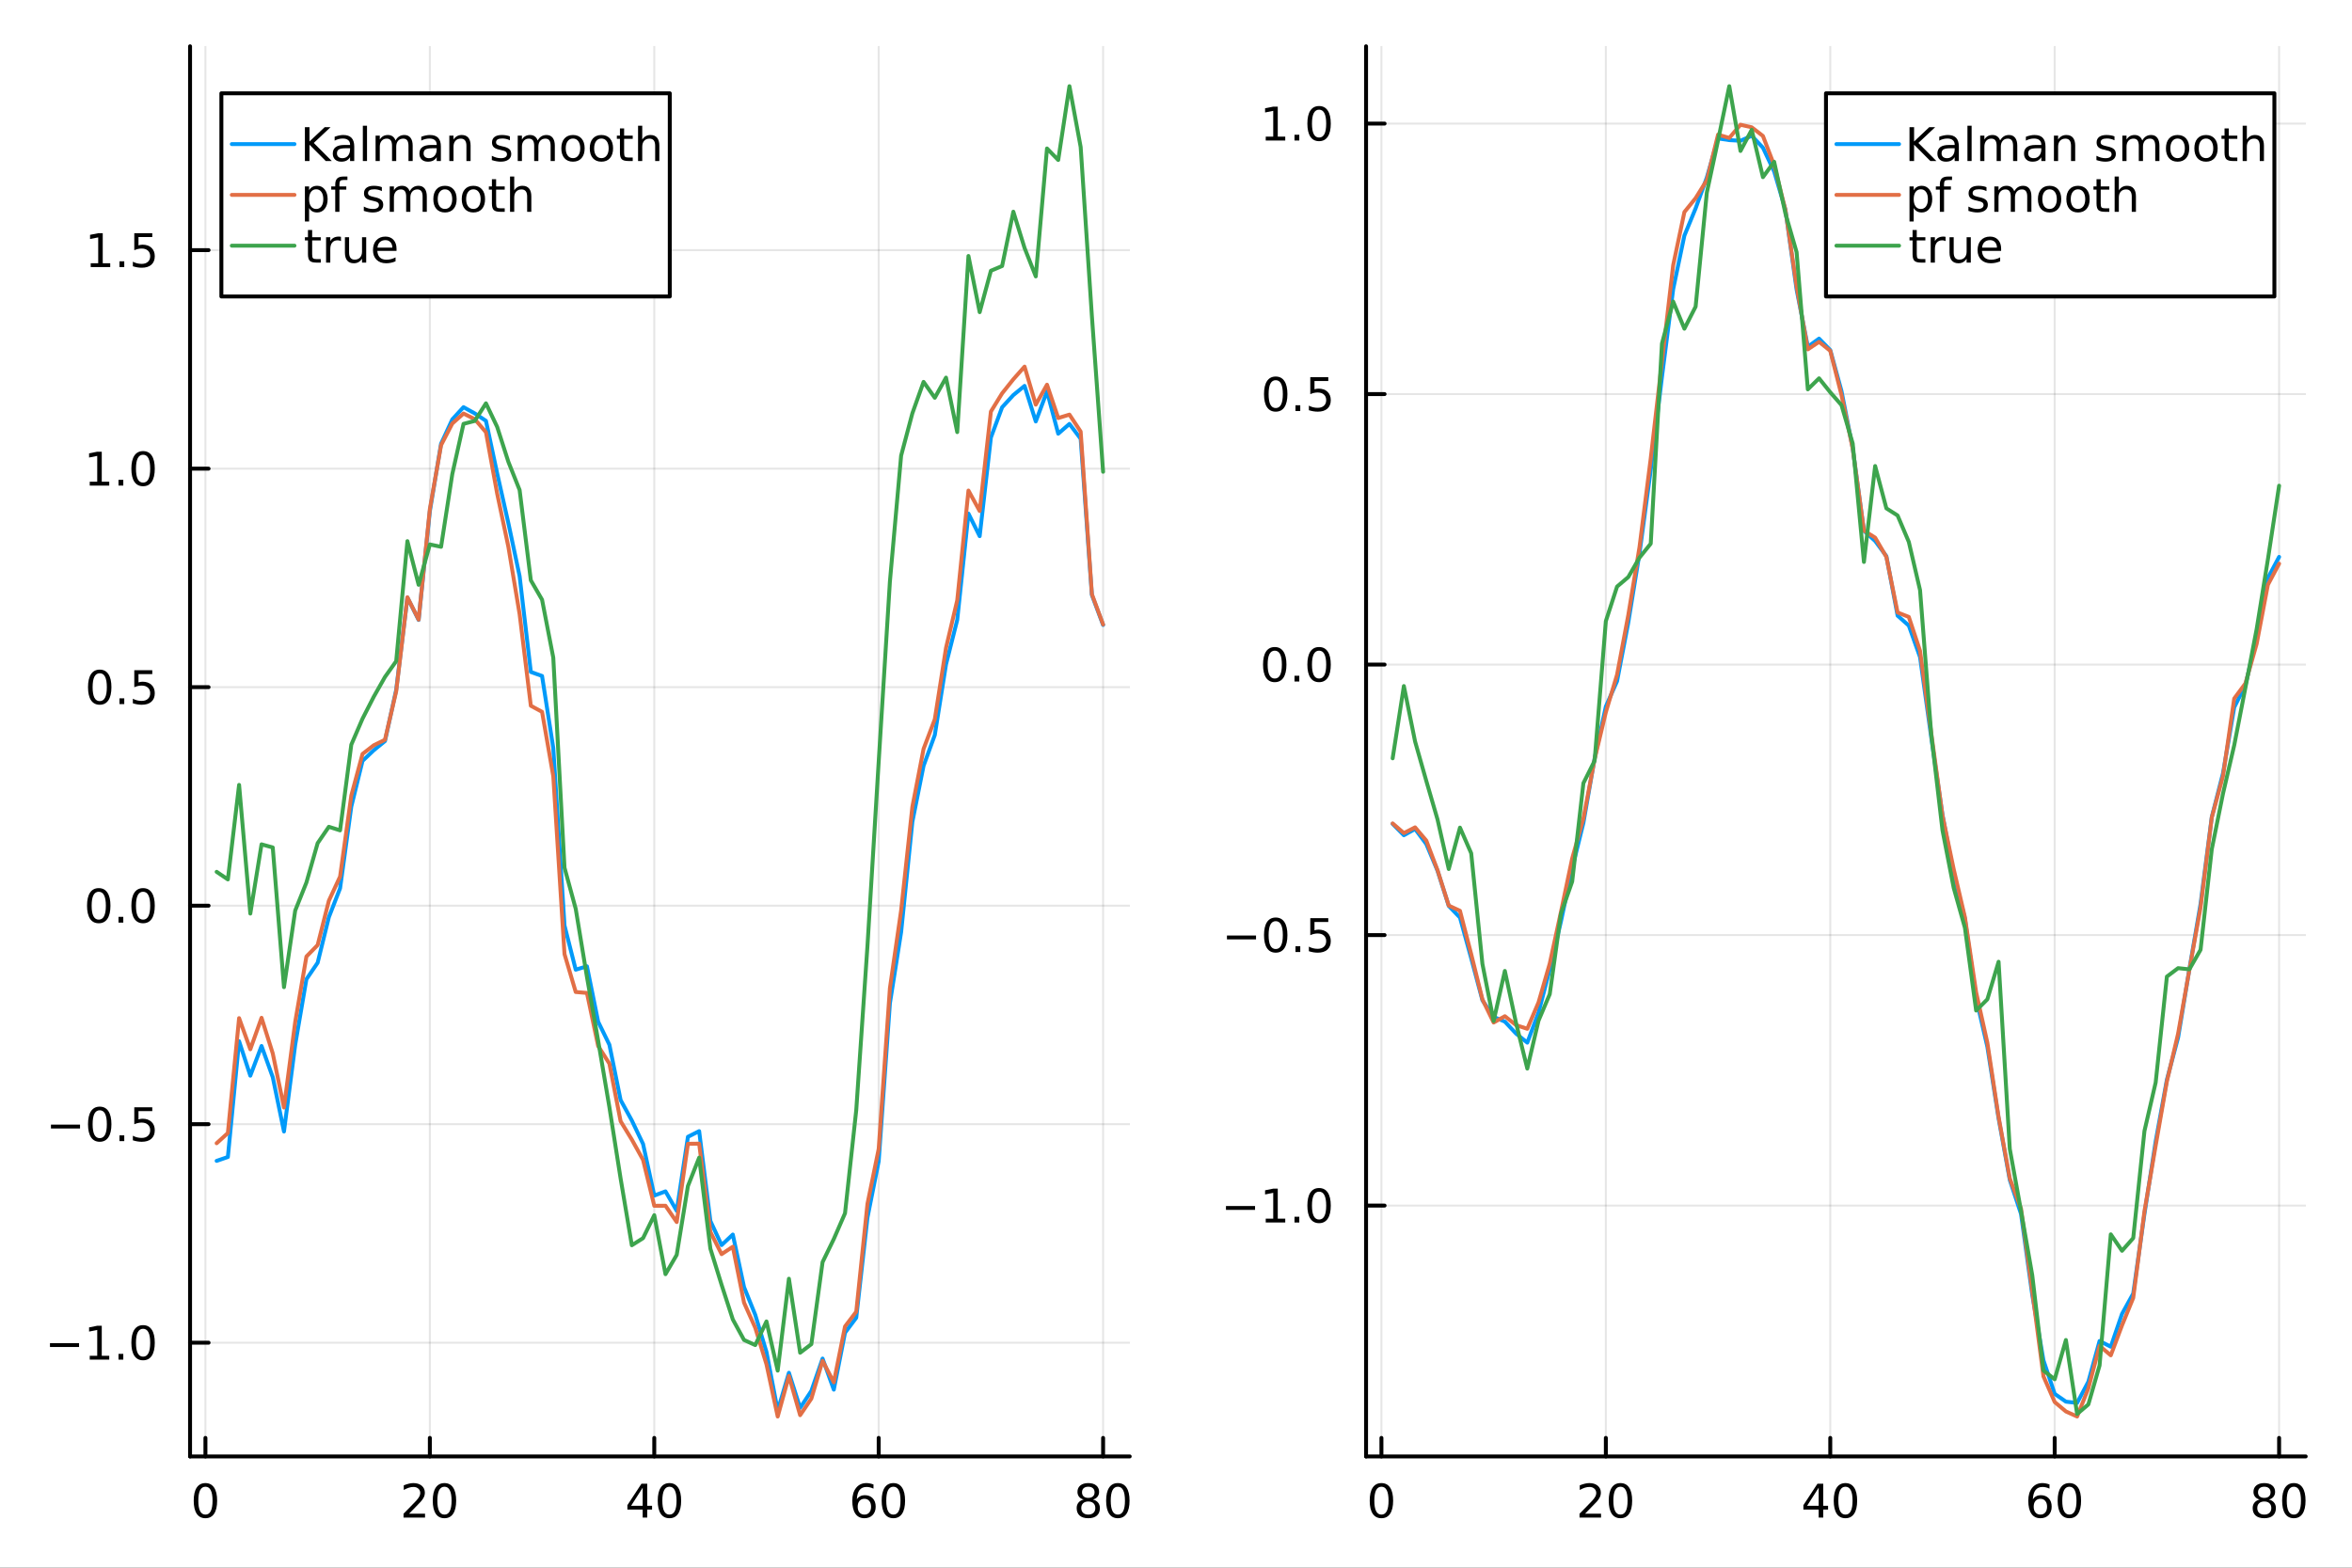 <?xml version="1.0" encoding="utf-8"?>
<svg xmlns="http://www.w3.org/2000/svg" xmlns:xlink="http://www.w3.org/1999/xlink" width="600" height="400" viewBox="0 0 2400 1600">
<rect x="0" y="0" width="2400" height="1600" fill="#333333" stroke="none"/>
<defs>
  <clipPath id="clip300">
    <rect x="0" y="0" width="2400" height="1600"/>
  </clipPath>
</defs>
<path clip-path="url(#clip300)" d="M0 1600 L2400 1600 L2400 0 L0 0  Z" fill="#ffffff" fill-rule="evenodd" fill-opacity="1"/>
<defs>
  <clipPath id="clip301">
    <rect x="480" y="0" width="1681" height="1600"/>
  </clipPath>
</defs>
<path clip-path="url(#clip300)" d="M193.936 1486.45 L1152.76 1486.45 L1152.76 47.244 L193.936 47.244  Z" fill="#ffffff" fill-rule="evenodd" fill-opacity="1"/>
<defs>
  <clipPath id="clip302">
    <rect x="193" y="47" width="960" height="1440"/>
  </clipPath>
</defs>
<polyline clip-path="url(#clip302)" style="stroke:#000000; stroke-linecap:round; stroke-linejoin:round; stroke-width:2; stroke-opacity:0.1; fill:none" points="209.622,1486.45 209.622,47.244 "/>
<polyline clip-path="url(#clip302)" style="stroke:#000000; stroke-linecap:round; stroke-linejoin:round; stroke-width:2; stroke-opacity:0.1; fill:none" points="438.622,1486.45 438.622,47.244 "/>
<polyline clip-path="url(#clip302)" style="stroke:#000000; stroke-linecap:round; stroke-linejoin:round; stroke-width:2; stroke-opacity:0.1; fill:none" points="667.621,1486.45 667.621,47.244 "/>
<polyline clip-path="url(#clip302)" style="stroke:#000000; stroke-linecap:round; stroke-linejoin:round; stroke-width:2; stroke-opacity:0.1; fill:none" points="896.62,1486.45 896.62,47.244 "/>
<polyline clip-path="url(#clip302)" style="stroke:#000000; stroke-linecap:round; stroke-linejoin:round; stroke-width:2; stroke-opacity:0.1; fill:none" points="1125.62,1486.45 1125.62,47.244 "/>
<polyline clip-path="url(#clip302)" style="stroke:#000000; stroke-linecap:round; stroke-linejoin:round; stroke-width:2; stroke-opacity:0.1; fill:none" points="193.936,1370.38 1152.76,1370.38 "/>
<polyline clip-path="url(#clip302)" style="stroke:#000000; stroke-linecap:round; stroke-linejoin:round; stroke-width:2; stroke-opacity:0.1; fill:none" points="193.936,1147.36 1152.76,1147.36 "/>
<polyline clip-path="url(#clip302)" style="stroke:#000000; stroke-linecap:round; stroke-linejoin:round; stroke-width:2; stroke-opacity:0.1; fill:none" points="193.936,924.345 1152.76,924.345 "/>
<polyline clip-path="url(#clip302)" style="stroke:#000000; stroke-linecap:round; stroke-linejoin:round; stroke-width:2; stroke-opacity:0.1; fill:none" points="193.936,701.329 1152.76,701.329 "/>
<polyline clip-path="url(#clip302)" style="stroke:#000000; stroke-linecap:round; stroke-linejoin:round; stroke-width:2; stroke-opacity:0.1; fill:none" points="193.936,478.312 1152.76,478.312 "/>
<polyline clip-path="url(#clip302)" style="stroke:#000000; stroke-linecap:round; stroke-linejoin:round; stroke-width:2; stroke-opacity:0.1; fill:none" points="193.936,255.296 1152.76,255.296 "/>
<polyline clip-path="url(#clip300)" style="stroke:#000000; stroke-linecap:round; stroke-linejoin:round; stroke-width:4; stroke-opacity:1; fill:none" points="193.936,1486.45 1152.76,1486.45 "/>
<polyline clip-path="url(#clip300)" style="stroke:#000000; stroke-linecap:round; stroke-linejoin:round; stroke-width:4; stroke-opacity:1; fill:none" points="209.622,1486.45 209.622,1467.55 "/>
<polyline clip-path="url(#clip300)" style="stroke:#000000; stroke-linecap:round; stroke-linejoin:round; stroke-width:4; stroke-opacity:1; fill:none" points="438.622,1486.45 438.622,1467.55 "/>
<polyline clip-path="url(#clip300)" style="stroke:#000000; stroke-linecap:round; stroke-linejoin:round; stroke-width:4; stroke-opacity:1; fill:none" points="667.621,1486.45 667.621,1467.55 "/>
<polyline clip-path="url(#clip300)" style="stroke:#000000; stroke-linecap:round; stroke-linejoin:round; stroke-width:4; stroke-opacity:1; fill:none" points="896.62,1486.45 896.62,1467.55 "/>
<polyline clip-path="url(#clip300)" style="stroke:#000000; stroke-linecap:round; stroke-linejoin:round; stroke-width:4; stroke-opacity:1; fill:none" points="1125.62,1486.45 1125.62,1467.55 "/>
<path clip-path="url(#clip300)" d="M209.622 1517.37 Q206.011 1517.37 204.183 1520.93 Q202.377 1524.47 202.377 1531.6 Q202.377 1538.71 204.183 1542.27 Q206.011 1545.82 209.622 1545.82 Q213.257 1545.82 215.062 1542.27 Q216.891 1538.71 216.891 1531.6 Q216.891 1524.47 215.062 1520.93 Q213.257 1517.37 209.622 1517.37 M209.622 1513.66 Q215.433 1513.66 218.488 1518.27 Q221.567 1522.85 221.567 1531.6 Q221.567 1540.33 218.488 1544.94 Q215.433 1549.52 209.622 1549.52 Q203.812 1549.52 200.734 1544.94 Q197.678 1540.33 197.678 1531.6 Q197.678 1522.85 200.734 1518.27 Q203.812 1513.66 209.622 1513.66 Z" fill="#000000" fill-rule="nonzero" fill-opacity="1" /><path clip-path="url(#clip300)" d="M417.395 1544.91 L433.714 1544.91 L433.714 1548.85 L411.77 1548.85 L411.77 1544.91 Q414.432 1542.16 419.015 1537.53 Q423.622 1532.88 424.802 1531.53 Q427.048 1529.01 427.927 1527.27 Q428.83 1525.51 428.83 1523.82 Q428.83 1521.07 426.886 1519.33 Q424.964 1517.6 421.863 1517.6 Q419.663 1517.6 417.21 1518.36 Q414.779 1519.13 412.001 1520.68 L412.001 1515.95 Q414.826 1514.82 417.279 1514.24 Q419.733 1513.66 421.77 1513.66 Q427.14 1513.66 430.335 1516.35 Q433.529 1519.03 433.529 1523.52 Q433.529 1525.65 432.719 1527.57 Q431.932 1529.47 429.825 1532.07 Q429.247 1532.74 426.145 1535.95 Q423.043 1539.15 417.395 1544.91 Z" fill="#000000" fill-rule="nonzero" fill-opacity="1" /><path clip-path="url(#clip300)" d="M453.529 1517.37 Q449.918 1517.37 448.089 1520.93 Q446.284 1524.47 446.284 1531.6 Q446.284 1538.71 448.089 1542.27 Q449.918 1545.82 453.529 1545.82 Q457.163 1545.82 458.969 1542.27 Q460.798 1538.71 460.798 1531.6 Q460.798 1524.47 458.969 1520.93 Q457.163 1517.37 453.529 1517.37 M453.529 1513.66 Q459.339 1513.66 462.395 1518.27 Q465.473 1522.85 465.473 1531.6 Q465.473 1540.33 462.395 1544.94 Q459.339 1549.52 453.529 1549.52 Q447.719 1549.52 444.64 1544.94 Q441.585 1540.33 441.585 1531.6 Q441.585 1522.85 444.64 1518.27 Q447.719 1513.66 453.529 1513.66 Z" fill="#000000" fill-rule="nonzero" fill-opacity="1" /><path clip-path="url(#clip300)" d="M655.792 1518.36 L643.987 1536.81 L655.792 1536.81 L655.792 1518.36 M654.565 1514.29 L660.445 1514.29 L660.445 1536.81 L665.376 1536.81 L665.376 1540.7 L660.445 1540.7 L660.445 1548.85 L655.792 1548.85 L655.792 1540.7 L640.191 1540.7 L640.191 1536.19 L654.565 1514.29 Z" fill="#000000" fill-rule="nonzero" fill-opacity="1" /><path clip-path="url(#clip300)" d="M683.107 1517.37 Q679.496 1517.37 677.667 1520.93 Q675.862 1524.47 675.862 1531.6 Q675.862 1538.71 677.667 1542.27 Q679.496 1545.82 683.107 1545.82 Q686.741 1545.82 688.547 1542.27 Q690.375 1538.71 690.375 1531.6 Q690.375 1524.47 688.547 1520.93 Q686.741 1517.37 683.107 1517.37 M683.107 1513.66 Q688.917 1513.66 691.973 1518.27 Q695.051 1522.85 695.051 1531.6 Q695.051 1540.33 691.973 1544.94 Q688.917 1549.52 683.107 1549.52 Q677.297 1549.52 674.218 1544.94 Q671.163 1540.33 671.163 1531.6 Q671.163 1522.85 674.218 1518.27 Q677.297 1513.66 683.107 1513.66 Z" fill="#000000" fill-rule="nonzero" fill-opacity="1" /><path clip-path="url(#clip300)" d="M882.025 1529.7 Q878.877 1529.7 877.025 1531.86 Q875.197 1534.01 875.197 1537.76 Q875.197 1541.49 877.025 1543.66 Q878.877 1545.82 882.025 1545.82 Q885.174 1545.82 887.002 1543.66 Q888.854 1541.49 888.854 1537.76 Q888.854 1534.01 887.002 1531.86 Q885.174 1529.7 882.025 1529.7 M891.308 1515.05 L891.308 1519.31 Q889.549 1518.48 887.743 1518.04 Q885.961 1517.6 884.201 1517.6 Q879.572 1517.6 877.118 1520.72 Q874.687 1523.85 874.34 1530.17 Q875.706 1528.15 877.766 1527.09 Q879.826 1526 882.303 1526 Q887.511 1526 890.521 1529.17 Q893.553 1532.32 893.553 1537.76 Q893.553 1543.08 890.405 1546.3 Q887.257 1549.52 882.025 1549.52 Q876.03 1549.52 872.859 1544.94 Q869.688 1540.33 869.688 1531.6 Q869.688 1523.41 873.576 1518.55 Q877.465 1513.66 884.016 1513.66 Q885.775 1513.66 887.558 1514.01 Q889.363 1514.36 891.308 1515.05 Z" fill="#000000" fill-rule="nonzero" fill-opacity="1" /><path clip-path="url(#clip300)" d="M911.609 1517.37 Q907.997 1517.37 906.169 1520.93 Q904.363 1524.47 904.363 1531.6 Q904.363 1538.71 906.169 1542.27 Q907.997 1545.82 911.609 1545.82 Q915.243 1545.82 917.048 1542.27 Q918.877 1538.71 918.877 1531.6 Q918.877 1524.47 917.048 1520.93 Q915.243 1517.37 911.609 1517.37 M911.609 1513.66 Q917.419 1513.66 920.474 1518.27 Q923.553 1522.85 923.553 1531.6 Q923.553 1540.33 920.474 1544.94 Q917.419 1549.52 911.609 1549.52 Q905.798 1549.52 902.72 1544.94 Q899.664 1540.33 899.664 1531.6 Q899.664 1522.85 902.72 1518.27 Q905.798 1513.66 911.609 1513.66 Z" fill="#000000" fill-rule="nonzero" fill-opacity="1" /><path clip-path="url(#clip300)" d="M1110.49 1532.44 Q1107.16 1532.44 1105.24 1534.22 Q1103.34 1536 1103.34 1539.13 Q1103.34 1542.25 1105.24 1544.03 Q1107.16 1545.82 1110.49 1545.82 Q1113.83 1545.82 1115.75 1544.03 Q1117.67 1542.23 1117.67 1539.13 Q1117.67 1536 1115.75 1534.22 Q1113.85 1532.44 1110.49 1532.44 M1105.82 1530.45 Q1102.81 1529.7 1101.12 1527.64 Q1099.45 1525.58 1099.45 1522.62 Q1099.45 1518.48 1102.39 1516.07 Q1105.35 1513.66 1110.49 1513.66 Q1115.65 1513.66 1118.59 1516.07 Q1121.53 1518.48 1121.53 1522.62 Q1121.53 1525.58 1119.84 1527.64 Q1118.18 1529.7 1115.19 1530.45 Q1118.57 1531.23 1120.45 1533.52 Q1122.34 1535.82 1122.34 1539.13 Q1122.34 1544.15 1119.27 1546.83 Q1116.21 1549.52 1110.49 1549.52 Q1104.77 1549.52 1101.7 1546.83 Q1098.64 1544.15 1098.64 1539.13 Q1098.64 1535.82 1100.54 1533.52 Q1102.44 1531.23 1105.82 1530.45 M1104.1 1523.06 Q1104.1 1525.75 1105.77 1527.25 Q1107.46 1528.76 1110.49 1528.76 Q1113.5 1528.76 1115.19 1527.25 Q1116.9 1525.75 1116.9 1523.06 Q1116.9 1520.38 1115.19 1518.87 Q1113.5 1517.37 1110.49 1517.37 Q1107.46 1517.37 1105.77 1518.87 Q1104.1 1520.38 1104.1 1523.06 Z" fill="#000000" fill-rule="nonzero" fill-opacity="1" /><path clip-path="url(#clip300)" d="M1140.65 1517.37 Q1137.04 1517.37 1135.21 1520.93 Q1133.41 1524.47 1133.41 1531.6 Q1133.41 1538.71 1135.21 1542.27 Q1137.04 1545.82 1140.65 1545.82 Q1144.29 1545.82 1146.09 1542.27 Q1147.92 1538.71 1147.92 1531.6 Q1147.92 1524.47 1146.09 1520.93 Q1144.29 1517.37 1140.65 1517.37 M1140.65 1513.66 Q1146.46 1513.66 1149.52 1518.27 Q1152.6 1522.85 1152.6 1531.6 Q1152.6 1540.33 1149.52 1544.94 Q1146.46 1549.52 1140.65 1549.52 Q1134.84 1549.52 1131.77 1544.94 Q1128.71 1540.33 1128.71 1531.6 Q1128.71 1522.85 1131.77 1518.27 Q1134.84 1513.66 1140.65 1513.66 Z" fill="#000000" fill-rule="nonzero" fill-opacity="1" /><polyline clip-path="url(#clip300)" style="stroke:#000000; stroke-linecap:round; stroke-linejoin:round; stroke-width:4; stroke-opacity:1; fill:none" points="193.936,1486.45 193.936,47.244 "/>
<polyline clip-path="url(#clip300)" style="stroke:#000000; stroke-linecap:round; stroke-linejoin:round; stroke-width:4; stroke-opacity:1; fill:none" points="193.936,1370.38 212.834,1370.38 "/>
<polyline clip-path="url(#clip300)" style="stroke:#000000; stroke-linecap:round; stroke-linejoin:round; stroke-width:4; stroke-opacity:1; fill:none" points="193.936,1147.36 212.834,1147.36 "/>
<polyline clip-path="url(#clip300)" style="stroke:#000000; stroke-linecap:round; stroke-linejoin:round; stroke-width:4; stroke-opacity:1; fill:none" points="193.936,924.345 212.834,924.345 "/>
<polyline clip-path="url(#clip300)" style="stroke:#000000; stroke-linecap:round; stroke-linejoin:round; stroke-width:4; stroke-opacity:1; fill:none" points="193.936,701.329 212.834,701.329 "/>
<polyline clip-path="url(#clip300)" style="stroke:#000000; stroke-linecap:round; stroke-linejoin:round; stroke-width:4; stroke-opacity:1; fill:none" points="193.936,478.312 212.834,478.312 "/>
<polyline clip-path="url(#clip300)" style="stroke:#000000; stroke-linecap:round; stroke-linejoin:round; stroke-width:4; stroke-opacity:1; fill:none" points="193.936,255.296 212.834,255.296 "/>
<path clip-path="url(#clip300)" d="M50.992 1370.83 L80.668 1370.83 L80.668 1374.76 L50.992 1374.76 L50.992 1370.83 Z" fill="#000000" fill-rule="nonzero" fill-opacity="1" /><path clip-path="url(#clip300)" d="M91.571 1383.72 L99.21 1383.72 L99.21 1357.36 L90.899 1359.02 L90.899 1354.76 L99.163 1353.1 L103.839 1353.1 L103.839 1383.72 L111.478 1383.72 L111.478 1387.66 L91.571 1387.66 L91.571 1383.72 Z" fill="#000000" fill-rule="nonzero" fill-opacity="1" /><path clip-path="url(#clip300)" d="M120.922 1381.78 L125.807 1381.78 L125.807 1387.66 L120.922 1387.66 L120.922 1381.78 Z" fill="#000000" fill-rule="nonzero" fill-opacity="1" /><path clip-path="url(#clip300)" d="M145.992 1356.18 Q142.381 1356.18 140.552 1359.74 Q138.746 1363.28 138.746 1370.41 Q138.746 1377.52 140.552 1381.08 Q142.381 1384.63 145.992 1384.63 Q149.626 1384.63 151.431 1381.08 Q153.26 1377.52 153.26 1370.41 Q153.26 1363.28 151.431 1359.74 Q149.626 1356.18 145.992 1356.18 M145.992 1352.47 Q151.802 1352.47 154.857 1357.08 Q157.936 1361.66 157.936 1370.41 Q157.936 1379.14 154.857 1383.75 Q151.802 1388.33 145.992 1388.33 Q140.181 1388.33 137.103 1383.75 Q134.047 1379.14 134.047 1370.41 Q134.047 1361.66 137.103 1357.08 Q140.181 1352.47 145.992 1352.47 Z" fill="#000000" fill-rule="nonzero" fill-opacity="1" /><path clip-path="url(#clip300)" d="M51.987 1147.81 L81.663 1147.81 L81.663 1151.75 L51.987 1151.75 L51.987 1147.81 Z" fill="#000000" fill-rule="nonzero" fill-opacity="1" /><path clip-path="url(#clip300)" d="M101.756 1133.16 Q98.145 1133.16 96.316 1136.72 Q94.51 1140.27 94.51 1147.4 Q94.51 1154.5 96.316 1158.07 Q98.145 1161.61 101.756 1161.61 Q105.39 1161.61 107.196 1158.07 Q109.024 1154.5 109.024 1147.4 Q109.024 1140.27 107.196 1136.72 Q105.39 1133.16 101.756 1133.16 M101.756 1129.46 Q107.566 1129.46 110.621 1134.06 Q113.7 1138.65 113.7 1147.4 Q113.7 1156.12 110.621 1160.73 Q107.566 1165.31 101.756 1165.31 Q95.946 1165.31 92.867 1160.73 Q89.811 1156.12 89.811 1147.4 Q89.811 1138.65 92.867 1134.06 Q95.946 1129.46 101.756 1129.46 Z" fill="#000000" fill-rule="nonzero" fill-opacity="1" /><path clip-path="url(#clip300)" d="M121.918 1158.76 L126.802 1158.76 L126.802 1164.64 L121.918 1164.64 L121.918 1158.76 Z" fill="#000000" fill-rule="nonzero" fill-opacity="1" /><path clip-path="url(#clip300)" d="M137.033 1130.08 L155.39 1130.08 L155.39 1134.02 L141.316 1134.02 L141.316 1142.49 Q142.334 1142.14 143.353 1141.98 Q144.371 1141.79 145.39 1141.79 Q151.177 1141.79 154.556 1144.97 Q157.936 1148.14 157.936 1153.55 Q157.936 1159.13 154.464 1162.23 Q150.992 1165.31 144.672 1165.31 Q142.496 1165.31 140.228 1164.94 Q137.982 1164.57 135.575 1163.83 L135.575 1159.13 Q137.658 1160.27 139.881 1160.82 Q142.103 1161.38 144.58 1161.38 Q148.584 1161.38 150.922 1159.27 Q153.26 1157.16 153.26 1153.55 Q153.26 1149.94 150.922 1147.84 Q148.584 1145.73 144.58 1145.73 Q142.705 1145.73 140.83 1146.15 Q138.978 1146.56 137.033 1147.44 L137.033 1130.08 Z" fill="#000000" fill-rule="nonzero" fill-opacity="1" /><path clip-path="url(#clip300)" d="M100.76 910.144 Q97.149 910.144 95.321 913.709 Q93.515 917.25 93.515 924.38 Q93.515 931.486 95.321 935.051 Q97.149 938.593 100.76 938.593 Q104.395 938.593 106.2 935.051 Q108.029 931.486 108.029 924.38 Q108.029 917.25 106.2 913.709 Q104.395 910.144 100.76 910.144 M100.76 906.44 Q106.571 906.44 109.626 911.047 Q112.705 915.63 112.705 924.38 Q112.705 933.107 109.626 937.713 Q106.571 942.296 100.76 942.296 Q94.95 942.296 91.871 937.713 Q88.816 933.107 88.816 924.38 Q88.816 915.63 91.871 911.047 Q94.95 906.44 100.76 906.44 Z" fill="#000000" fill-rule="nonzero" fill-opacity="1" /><path clip-path="url(#clip300)" d="M120.922 935.745 L125.807 935.745 L125.807 941.625 L120.922 941.625 L120.922 935.745 Z" fill="#000000" fill-rule="nonzero" fill-opacity="1" /><path clip-path="url(#clip300)" d="M145.992 910.144 Q142.381 910.144 140.552 913.709 Q138.746 917.25 138.746 924.38 Q138.746 931.486 140.552 935.051 Q142.381 938.593 145.992 938.593 Q149.626 938.593 151.431 935.051 Q153.26 931.486 153.26 924.38 Q153.26 917.25 151.431 913.709 Q149.626 910.144 145.992 910.144 M145.992 906.44 Q151.802 906.44 154.857 911.047 Q157.936 915.63 157.936 924.38 Q157.936 933.107 154.857 937.713 Q151.802 942.296 145.992 942.296 Q140.181 942.296 137.103 937.713 Q134.047 933.107 134.047 924.38 Q134.047 915.63 137.103 911.047 Q140.181 906.44 145.992 906.44 Z" fill="#000000" fill-rule="nonzero" fill-opacity="1" /><path clip-path="url(#clip300)" d="M101.756 687.127 Q98.145 687.127 96.316 690.692 Q94.51 694.234 94.51 701.363 Q94.51 708.47 96.316 712.035 Q98.145 715.576 101.756 715.576 Q105.39 715.576 107.196 712.035 Q109.024 708.47 109.024 701.363 Q109.024 694.234 107.196 690.692 Q105.39 687.127 101.756 687.127 M101.756 683.424 Q107.566 683.424 110.621 688.03 Q113.7 692.613 113.7 701.363 Q113.7 710.09 110.621 714.697 Q107.566 719.28 101.756 719.28 Q95.946 719.28 92.867 714.697 Q89.811 710.09 89.811 701.363 Q89.811 692.613 92.867 688.03 Q95.946 683.424 101.756 683.424 Z" fill="#000000" fill-rule="nonzero" fill-opacity="1" /><path clip-path="url(#clip300)" d="M121.918 712.729 L126.802 712.729 L126.802 718.609 L121.918 718.609 L121.918 712.729 Z" fill="#000000" fill-rule="nonzero" fill-opacity="1" /><path clip-path="url(#clip300)" d="M137.033 684.049 L155.39 684.049 L155.39 687.984 L141.316 687.984 L141.316 696.456 Q142.334 696.109 143.353 695.947 Q144.371 695.762 145.39 695.762 Q151.177 695.762 154.556 698.933 Q157.936 702.104 157.936 707.521 Q157.936 713.099 154.464 716.201 Q150.992 719.28 144.672 719.28 Q142.496 719.28 140.228 718.91 Q137.982 718.539 135.575 717.798 L135.575 713.099 Q137.658 714.234 139.881 714.789 Q142.103 715.345 144.58 715.345 Q148.584 715.345 150.922 713.238 Q153.26 711.132 153.26 707.521 Q153.26 703.91 150.922 701.803 Q148.584 699.697 144.58 699.697 Q142.705 699.697 140.83 700.113 Q138.978 700.53 137.033 701.41 L137.033 684.049 Z" fill="#000000" fill-rule="nonzero" fill-opacity="1" /><path clip-path="url(#clip300)" d="M91.571 491.657 L99.21 491.657 L99.21 465.291 L90.899 466.958 L90.899 462.699 L99.163 461.032 L103.839 461.032 L103.839 491.657 L111.478 491.657 L111.478 495.592 L91.571 495.592 L91.571 491.657 Z" fill="#000000" fill-rule="nonzero" fill-opacity="1" /><path clip-path="url(#clip300)" d="M120.922 489.713 L125.807 489.713 L125.807 495.592 L120.922 495.592 L120.922 489.713 Z" fill="#000000" fill-rule="nonzero" fill-opacity="1" /><path clip-path="url(#clip300)" d="M145.992 464.111 Q142.381 464.111 140.552 467.676 Q138.746 471.217 138.746 478.347 Q138.746 485.453 140.552 489.018 Q142.381 492.56 145.992 492.56 Q149.626 492.56 151.431 489.018 Q153.26 485.453 153.26 478.347 Q153.26 471.217 151.431 467.676 Q149.626 464.111 145.992 464.111 M145.992 460.407 Q151.802 460.407 154.857 465.014 Q157.936 469.597 157.936 478.347 Q157.936 487.074 154.857 491.68 Q151.802 496.264 145.992 496.264 Q140.181 496.264 137.103 491.68 Q134.047 487.074 134.047 478.347 Q134.047 469.597 137.103 465.014 Q140.181 460.407 145.992 460.407 Z" fill="#000000" fill-rule="nonzero" fill-opacity="1" /><path clip-path="url(#clip300)" d="M92.566 268.641 L100.205 268.641 L100.205 242.275 L91.895 243.942 L91.895 239.683 L100.159 238.016 L104.834 238.016 L104.834 268.641 L112.473 268.641 L112.473 272.576 L92.566 272.576 L92.566 268.641 Z" fill="#000000" fill-rule="nonzero" fill-opacity="1" /><path clip-path="url(#clip300)" d="M121.918 266.696 L126.802 266.696 L126.802 272.576 L121.918 272.576 L121.918 266.696 Z" fill="#000000" fill-rule="nonzero" fill-opacity="1" /><path clip-path="url(#clip300)" d="M137.033 238.016 L155.39 238.016 L155.39 241.951 L141.316 241.951 L141.316 250.423 Q142.334 250.076 143.353 249.914 Q144.371 249.729 145.39 249.729 Q151.177 249.729 154.556 252.9 Q157.936 256.071 157.936 261.488 Q157.936 267.067 154.464 270.168 Q150.992 273.247 144.672 273.247 Q142.496 273.247 140.228 272.877 Q137.982 272.506 135.575 271.766 L135.575 267.067 Q137.658 268.201 139.881 268.756 Q142.103 269.312 144.58 269.312 Q148.584 269.312 150.922 267.206 Q153.26 265.099 153.26 261.488 Q153.26 257.877 150.922 255.77 Q148.584 253.664 144.58 253.664 Q142.705 253.664 140.83 254.081 Q138.978 254.497 137.033 255.377 L137.033 238.016 Z" fill="#000000" fill-rule="nonzero" fill-opacity="1" /><polyline clip-path="url(#clip302)" style="stroke:#009af9; stroke-linecap:round; stroke-linejoin:round; stroke-width:4; stroke-opacity:1; fill:none" points="221.072,1184.8 232.522,1180.85 243.972,1062.66 255.422,1097.87 266.872,1067.56 278.322,1099.4 289.772,1154.82 301.222,1066.31 312.672,999.403 324.122,982.595 335.572,936.106 347.022,906.618 358.472,823.212 369.922,776.586 381.372,765.711 392.822,756.365 404.272,704.118 415.722,609.901 427.172,632.714 438.622,521.726 450.072,452.872 461.522,428.067 472.972,415.554 484.422,421.922 495.872,429.521 507.321,483.18 518.771,534.011 530.221,588.067 541.671,685.813 553.121,689.906 564.571,763.48 576.021,944.589 587.471,989.675 598.921,986.213 610.371,1042.79 621.821,1066.26 633.271,1122.7 644.721,1143.59 656.171,1167.51 667.621,1220.22 679.071,1215.92 690.521,1235.78 701.971,1160.24 713.421,1154.46 724.871,1246.13 736.321,1270.74 747.771,1259.99 759.221,1313.61 770.671,1341.93 782.121,1379.84 793.571,1439.73 805.021,1401.07 816.47,1436.92 827.92,1419.54 839.37,1386.58 850.82,1418.28 862.27,1360.21 873.72,1344.88 885.17,1242.72 896.62,1185.15 908.07,1023.97 919.52,951.243 930.97,838.823 942.42,781.587 953.87,750.186 965.32,678.055 976.77,632.714 988.22,524.169 999.67,547.216 1011.12,446.539 1022.57,415.684 1034.02,403.212 1045.47,393.848 1056.92,430.148 1068.37,399.473 1079.82,442.629 1091.27,432.651 1102.72,447.811 1114.17,607.276 1125.62,637.863 "/>
<polyline clip-path="url(#clip302)" style="stroke:#e26f46; stroke-linecap:round; stroke-linejoin:round; stroke-width:4; stroke-opacity:1; fill:none" points="221.072,1166.8 232.522,1156.4 243.972,1039.13 255.422,1070.89 266.872,1038.78 278.322,1075.12 289.772,1130.35 301.222,1043.09 312.672,976.257 324.122,964.519 335.572,919.298 347.022,894.634 358.472,811.954 369.922,769.486 381.372,760.65 392.822,755.049 404.272,705.573 415.722,609.58 427.172,632.426 438.622,519.614 450.072,454.351 461.522,432.245 472.972,422.064 484.422,427.778 495.872,441.129 507.321,503.836 518.771,558.221 530.221,626.849 541.671,720.313 553.121,726.505 564.571,792.242 576.021,973.754 587.471,1012.44 598.921,1013.42 610.371,1067.65 621.821,1085.52 633.271,1144.34 644.721,1163.09 656.171,1183.75 667.621,1230.65 679.071,1230.6 690.521,1247.23 701.971,1167.38 713.421,1167.24 724.871,1257.3 736.321,1280 747.771,1272.44 759.221,1329.51 770.671,1355.13 782.121,1392.46 793.571,1445.72 805.021,1404.34 816.47,1444.33 827.92,1427.44 839.37,1388.85 850.82,1410.84 862.27,1353.79 873.72,1338.75 885.17,1228.7 896.62,1172.61 908.07,1008.59 919.52,929.207 930.97,823.555 942.42,764.332 953.87,734.124 965.32,661.264 976.77,612.705 988.22,500.677 999.67,521.537 1011.12,420.019 1022.57,401.44 1034.02,387.096 1045.47,374.176 1056.92,412.969 1068.37,392.626 1079.82,426.67 1091.27,423.162 1102.72,440.479 1114.17,606.41 1125.62,637.393 "/>
<polyline clip-path="url(#clip302)" style="stroke:#3da44d; stroke-linecap:round; stroke-linejoin:round; stroke-width:4; stroke-opacity:1; fill:none" points="221.072,889.813 232.522,897.57 243.972,801.078 255.422,932.407 266.872,861.744 278.322,864.946 289.772,1007.5 301.222,929.371 312.672,900.718 324.122,860.555 335.572,843.827 347.022,847.492 358.472,760.012 369.922,733.499 381.372,711.14 392.822,690.923 404.272,674.829 415.722,552.292 427.172,596.877 438.622,555.653 450.072,558.085 461.522,483.89 472.972,432.587 484.422,429.609 495.872,411.632 507.321,435.707 518.771,471.405 530.221,500.139 541.671,592.257 553.121,612.055 564.571,671.217 576.021,885.534 587.471,927.557 598.921,997.046 610.371,1062.19 621.821,1129.97 633.271,1202.79 644.721,1270.92 656.171,1263.69 667.621,1240.23 679.071,1300.45 690.521,1280.75 701.971,1210.47 713.421,1181.51 724.871,1274.38 736.321,1311.32 747.771,1346.64 759.221,1367.59 770.671,1372.8 782.121,1348.68 793.571,1398.87 805.021,1305.07 816.47,1380.62 827.92,1371.85 839.37,1288.12 850.82,1264.55 862.27,1238.24 873.72,1133.03 885.17,965.428 896.62,777.529 908.07,593.532 919.52,465.027 930.97,421.902 942.42,389.76 953.87,405.971 965.32,385.397 976.77,441.016 988.22,261.27 999.67,318.596 1011.12,276.338 1022.57,271.504 1034.02,216.044 1045.47,253.082 1056.92,282.101 1068.37,151.539 1079.82,163.28 1091.27,87.976 1102.72,150.047 1114.17,322.631 1125.62,481.507 "/>
<path clip-path="url(#clip300)" d="M225.897 302.578 L683.443 302.578 L683.443 95.218 L225.897 95.218  Z" fill="#ffffff" fill-rule="evenodd" fill-opacity="1"/>
<polyline clip-path="url(#clip300)" style="stroke:#000000; stroke-linecap:round; stroke-linejoin:round; stroke-width:4; stroke-opacity:1; fill:none" points="225.897,302.578 683.443,302.578 683.443,95.218 225.897,95.218 225.897,302.578 "/>
<polyline clip-path="url(#clip300)" style="stroke:#009af9; stroke-linecap:round; stroke-linejoin:round; stroke-width:4; stroke-opacity:1; fill:none" points="236.55,147.058 300.472,147.058 "/>
<path clip-path="url(#clip300)" d="M311.125 129.778 L315.801 129.778 L315.801 144.384 L331.31 129.778 L337.329 129.778 L320.176 145.889 L338.556 164.338 L332.398 164.338 L315.801 147.694 L315.801 164.338 L311.125 164.338 L311.125 129.778 Z" fill="#000000" fill-rule="nonzero" fill-opacity="1" /><path clip-path="url(#clip300)" d="M352.977 151.305 Q347.815 151.305 345.824 152.486 Q343.833 153.666 343.833 156.514 Q343.833 158.782 345.315 160.125 Q346.819 161.444 349.389 161.444 Q352.93 161.444 355.06 158.944 Q357.213 156.421 357.213 152.254 L357.213 151.305 L352.977 151.305 M361.472 149.546 L361.472 164.338 L357.213 164.338 L357.213 160.402 Q355.754 162.763 353.579 163.898 Q351.403 165.009 348.255 165.009 Q344.273 165.009 341.912 162.787 Q339.574 160.541 339.574 156.791 Q339.574 152.416 342.491 150.194 Q345.43 147.972 351.241 147.972 L357.213 147.972 L357.213 147.555 Q357.213 144.615 355.268 143.018 Q353.347 141.398 349.852 141.398 Q347.63 141.398 345.523 141.93 Q343.417 142.463 341.472 143.527 L341.472 139.592 Q343.81 138.69 346.009 138.25 Q348.208 137.787 350.292 137.787 Q355.917 137.787 358.694 140.703 Q361.472 143.62 361.472 149.546 Z" fill="#000000" fill-rule="nonzero" fill-opacity="1" /><path clip-path="url(#clip300)" d="M370.245 128.319 L374.504 128.319 L374.504 164.338 L370.245 164.338 L370.245 128.319 Z" fill="#000000" fill-rule="nonzero" fill-opacity="1" /><path clip-path="url(#clip300)" d="M403.601 143.389 Q405.199 140.518 407.421 139.153 Q409.643 137.787 412.652 137.787 Q416.703 137.787 418.902 140.634 Q421.101 143.458 421.101 148.689 L421.101 164.338 L416.819 164.338 L416.819 148.828 Q416.819 145.102 415.5 143.296 Q414.18 141.49 411.472 141.49 Q408.162 141.49 406.24 143.69 Q404.319 145.889 404.319 149.685 L404.319 164.338 L400.037 164.338 L400.037 148.828 Q400.037 145.078 398.717 143.296 Q397.398 141.49 394.643 141.49 Q391.379 141.49 389.458 143.713 Q387.537 145.912 387.537 149.685 L387.537 164.338 L383.254 164.338 L383.254 138.412 L387.537 138.412 L387.537 142.44 Q388.995 140.055 391.032 138.921 Q393.069 137.787 395.87 137.787 Q398.694 137.787 400.662 139.222 Q402.652 140.657 403.601 143.389 Z" fill="#000000" fill-rule="nonzero" fill-opacity="1" /><path clip-path="url(#clip300)" d="M441.379 151.305 Q436.217 151.305 434.226 152.486 Q432.236 153.666 432.236 156.514 Q432.236 158.782 433.717 160.125 Q435.222 161.444 437.791 161.444 Q441.333 161.444 443.462 158.944 Q445.615 156.421 445.615 152.254 L445.615 151.305 L441.379 151.305 M449.874 149.546 L449.874 164.338 L445.615 164.338 L445.615 160.402 Q444.157 162.763 441.981 163.898 Q439.805 165.009 436.657 165.009 Q432.675 165.009 430.314 162.787 Q427.976 160.541 427.976 156.791 Q427.976 152.416 430.893 150.194 Q433.833 147.972 439.643 147.972 L445.615 147.972 L445.615 147.555 Q445.615 144.615 443.671 143.018 Q441.749 141.398 438.254 141.398 Q436.032 141.398 433.925 141.93 Q431.819 142.463 429.874 143.527 L429.874 139.592 Q432.212 138.69 434.411 138.25 Q436.611 137.787 438.694 137.787 Q444.319 137.787 447.097 140.703 Q449.874 143.62 449.874 149.546 Z" fill="#000000" fill-rule="nonzero" fill-opacity="1" /><path clip-path="url(#clip300)" d="M480.198 148.689 L480.198 164.338 L475.939 164.338 L475.939 148.828 Q475.939 145.148 474.504 143.319 Q473.069 141.49 470.198 141.49 Q466.749 141.49 464.759 143.69 Q462.768 145.889 462.768 149.685 L462.768 164.338 L458.485 164.338 L458.485 138.412 L462.768 138.412 L462.768 142.44 Q464.296 140.102 466.356 138.944 Q468.439 137.787 471.147 137.787 Q475.615 137.787 477.907 140.565 Q480.198 143.319 480.198 148.689 Z" fill="#000000" fill-rule="nonzero" fill-opacity="1" /><path clip-path="url(#clip300)" d="M520.291 139.176 L520.291 143.203 Q518.485 142.277 516.541 141.815 Q514.596 141.352 512.513 141.352 Q509.342 141.352 507.744 142.324 Q506.17 143.296 506.17 145.24 Q506.17 146.722 507.305 147.578 Q508.439 148.412 511.865 149.176 L513.323 149.5 Q517.86 150.472 519.758 152.254 Q521.68 154.014 521.68 157.185 Q521.68 160.796 518.809 162.902 Q515.962 165.009 510.962 165.009 Q508.879 165.009 506.61 164.592 Q504.365 164.199 501.865 163.388 L501.865 158.99 Q504.226 160.217 506.518 160.842 Q508.809 161.444 511.055 161.444 Q514.064 161.444 515.684 160.426 Q517.305 159.384 517.305 157.509 Q517.305 155.773 516.124 154.847 Q514.967 153.921 511.008 153.064 L509.527 152.717 Q505.568 151.884 503.809 150.171 Q502.05 148.435 502.05 145.426 Q502.05 141.768 504.643 139.778 Q507.235 137.787 512.004 137.787 Q514.365 137.787 516.448 138.134 Q518.531 138.481 520.291 139.176 Z" fill="#000000" fill-rule="nonzero" fill-opacity="1" /><path clip-path="url(#clip300)" d="M548.647 143.389 Q550.244 140.518 552.466 139.153 Q554.689 137.787 557.698 137.787 Q561.749 137.787 563.948 140.634 Q566.147 143.458 566.147 148.689 L566.147 164.338 L561.864 164.338 L561.864 148.828 Q561.864 145.102 560.545 143.296 Q559.226 141.49 556.517 141.49 Q553.207 141.49 551.286 143.69 Q549.365 145.889 549.365 149.685 L549.365 164.338 L545.082 164.338 L545.082 148.828 Q545.082 145.078 543.763 143.296 Q542.443 141.49 539.689 141.49 Q536.425 141.49 534.504 143.713 Q532.582 145.912 532.582 149.685 L532.582 164.338 L528.3 164.338 L528.3 138.412 L532.582 138.412 L532.582 142.44 Q534.041 140.055 536.078 138.921 Q538.115 137.787 540.916 137.787 Q543.74 137.787 545.707 139.222 Q547.698 140.657 548.647 143.389 Z" fill="#000000" fill-rule="nonzero" fill-opacity="1" /><path clip-path="url(#clip300)" d="M584.688 141.398 Q581.263 141.398 579.272 144.083 Q577.281 146.745 577.281 151.398 Q577.281 156.051 579.249 158.736 Q581.239 161.398 584.688 161.398 Q588.091 161.398 590.082 158.713 Q592.073 156.027 592.073 151.398 Q592.073 146.791 590.082 144.106 Q588.091 141.398 584.688 141.398 M584.688 137.787 Q590.244 137.787 593.415 141.398 Q596.587 145.009 596.587 151.398 Q596.587 157.764 593.415 161.398 Q590.244 165.009 584.688 165.009 Q579.11 165.009 575.938 161.398 Q572.79 157.764 572.79 151.398 Q572.79 145.009 575.938 141.398 Q579.11 137.787 584.688 137.787 Z" fill="#000000" fill-rule="nonzero" fill-opacity="1" /><path clip-path="url(#clip300)" d="M613.693 141.398 Q610.267 141.398 608.276 144.083 Q606.286 146.745 606.286 151.398 Q606.286 156.051 608.253 158.736 Q610.244 161.398 613.693 161.398 Q617.096 161.398 619.086 158.713 Q621.077 156.027 621.077 151.398 Q621.077 146.791 619.086 144.106 Q617.096 141.398 613.693 141.398 M613.693 137.787 Q619.248 137.787 622.42 141.398 Q625.591 145.009 625.591 151.398 Q625.591 157.764 622.42 161.398 Q619.248 165.009 613.693 165.009 Q608.114 165.009 604.943 161.398 Q601.795 157.764 601.795 151.398 Q601.795 145.009 604.943 141.398 Q608.114 137.787 613.693 137.787 Z" fill="#000000" fill-rule="nonzero" fill-opacity="1" /><path clip-path="url(#clip300)" d="M636.864 131.051 L636.864 138.412 L645.637 138.412 L645.637 141.722 L636.864 141.722 L636.864 155.796 Q636.864 158.967 637.721 159.87 Q638.6 160.773 641.262 160.773 L645.637 160.773 L645.637 164.338 L641.262 164.338 Q636.332 164.338 634.457 162.509 Q632.582 160.657 632.582 155.796 L632.582 141.722 L629.457 141.722 L629.457 138.412 L632.582 138.412 L632.582 131.051 L636.864 131.051 Z" fill="#000000" fill-rule="nonzero" fill-opacity="1" /><path clip-path="url(#clip300)" d="M672.79 148.689 L672.79 164.338 L668.531 164.338 L668.531 148.828 Q668.531 145.148 667.095 143.319 Q665.66 141.49 662.79 141.49 Q659.341 141.49 657.35 143.69 Q655.359 145.889 655.359 149.685 L655.359 164.338 L651.077 164.338 L651.077 128.319 L655.359 128.319 L655.359 142.44 Q656.887 140.102 658.947 138.944 Q661.031 137.787 663.739 137.787 Q668.207 137.787 670.498 140.565 Q672.79 143.319 672.79 148.689 Z" fill="#000000" fill-rule="nonzero" fill-opacity="1" /><polyline clip-path="url(#clip300)" style="stroke:#e26f46; stroke-linecap:round; stroke-linejoin:round; stroke-width:4; stroke-opacity:1; fill:none" points="236.55,198.898 300.472,198.898 "/>
<path clip-path="url(#clip300)" d="M315.407 212.289 L315.407 226.039 L311.125 226.039 L311.125 190.252 L315.407 190.252 L315.407 194.187 Q316.75 191.872 318.787 190.761 Q320.847 189.627 323.694 189.627 Q328.417 189.627 331.356 193.377 Q334.319 197.127 334.319 203.238 Q334.319 209.349 331.356 213.099 Q328.417 216.849 323.694 216.849 Q320.847 216.849 318.787 215.738 Q316.75 214.603 315.407 212.289 M329.898 203.238 Q329.898 198.539 327.954 195.877 Q326.032 193.192 322.653 193.192 Q319.273 193.192 317.329 195.877 Q315.407 198.539 315.407 203.238 Q315.407 207.937 317.329 210.622 Q319.273 213.284 322.653 213.284 Q326.032 213.284 327.954 210.622 Q329.898 207.937 329.898 203.238 Z" fill="#000000" fill-rule="nonzero" fill-opacity="1" /><path clip-path="url(#clip300)" d="M354.504 180.159 L354.504 183.701 L350.43 183.701 Q348.139 183.701 347.236 184.627 Q346.356 185.553 346.356 187.96 L346.356 190.252 L353.37 190.252 L353.37 193.562 L346.356 193.562 L346.356 216.178 L342.074 216.178 L342.074 193.562 L338 193.562 L338 190.252 L342.074 190.252 L342.074 188.446 Q342.074 184.118 344.088 182.15 Q346.102 180.159 350.477 180.159 L354.504 180.159 Z" fill="#000000" fill-rule="nonzero" fill-opacity="1" /><path clip-path="url(#clip300)" d="M389.666 191.016 L389.666 195.043 Q387.861 194.117 385.916 193.655 Q383.972 193.192 381.889 193.192 Q378.717 193.192 377.12 194.164 Q375.546 195.136 375.546 197.08 Q375.546 198.562 376.68 199.418 Q377.815 200.252 381.24 201.016 L382.699 201.34 Q387.236 202.312 389.134 204.094 Q391.055 205.854 391.055 209.025 Q391.055 212.636 388.185 214.742 Q385.338 216.849 380.338 216.849 Q378.254 216.849 375.986 216.432 Q373.741 216.039 371.241 215.228 L371.241 210.83 Q373.602 212.057 375.893 212.682 Q378.185 213.284 380.43 213.284 Q383.44 213.284 385.06 212.266 Q386.68 211.224 386.68 209.349 Q386.68 207.613 385.5 206.687 Q384.342 205.761 380.384 204.904 L378.903 204.557 Q374.944 203.724 373.185 202.011 Q371.426 200.275 371.426 197.266 Q371.426 193.608 374.018 191.618 Q376.611 189.627 381.379 189.627 Q383.74 189.627 385.824 189.974 Q387.907 190.321 389.666 191.016 Z" fill="#000000" fill-rule="nonzero" fill-opacity="1" /><path clip-path="url(#clip300)" d="M418.023 195.229 Q419.62 192.358 421.842 190.993 Q424.064 189.627 427.074 189.627 Q431.124 189.627 433.324 192.474 Q435.523 195.298 435.523 200.529 L435.523 216.178 L431.24 216.178 L431.24 200.668 Q431.24 196.942 429.921 195.136 Q428.601 193.33 425.893 193.33 Q422.583 193.33 420.662 195.53 Q418.74 197.729 418.74 201.525 L418.74 216.178 L414.458 216.178 L414.458 200.668 Q414.458 196.918 413.138 195.136 Q411.819 193.33 409.064 193.33 Q405.801 193.33 403.879 195.553 Q401.958 197.752 401.958 201.525 L401.958 216.178 L397.676 216.178 L397.676 190.252 L401.958 190.252 L401.958 194.28 Q403.416 191.895 405.453 190.761 Q407.49 189.627 410.291 189.627 Q413.115 189.627 415.083 191.062 Q417.074 192.497 418.023 195.229 Z" fill="#000000" fill-rule="nonzero" fill-opacity="1" /><path clip-path="url(#clip300)" d="M454.064 193.238 Q450.638 193.238 448.648 195.923 Q446.657 198.585 446.657 203.238 Q446.657 207.891 448.624 210.576 Q450.615 213.238 454.064 213.238 Q457.467 213.238 459.458 210.553 Q461.448 207.867 461.448 203.238 Q461.448 198.631 459.458 195.946 Q457.467 193.238 454.064 193.238 M454.064 189.627 Q459.62 189.627 462.791 193.238 Q465.962 196.849 465.962 203.238 Q465.962 209.604 462.791 213.238 Q459.62 216.849 454.064 216.849 Q448.485 216.849 445.314 213.238 Q442.166 209.604 442.166 203.238 Q442.166 196.849 445.314 193.238 Q448.485 189.627 454.064 189.627 Z" fill="#000000" fill-rule="nonzero" fill-opacity="1" /><path clip-path="url(#clip300)" d="M483.069 193.238 Q479.643 193.238 477.652 195.923 Q475.661 198.585 475.661 203.238 Q475.661 207.891 477.629 210.576 Q479.62 213.238 483.069 213.238 Q486.471 213.238 488.462 210.553 Q490.453 207.867 490.453 203.238 Q490.453 198.631 488.462 195.946 Q486.471 193.238 483.069 193.238 M483.069 189.627 Q488.624 189.627 491.795 193.238 Q494.967 196.849 494.967 203.238 Q494.967 209.604 491.795 213.238 Q488.624 216.849 483.069 216.849 Q477.49 216.849 474.319 213.238 Q471.171 209.604 471.171 203.238 Q471.171 196.849 474.319 193.238 Q477.49 189.627 483.069 189.627 Z" fill="#000000" fill-rule="nonzero" fill-opacity="1" /><path clip-path="url(#clip300)" d="M506.24 182.891 L506.24 190.252 L515.013 190.252 L515.013 193.562 L506.24 193.562 L506.24 207.636 Q506.24 210.807 507.096 211.71 Q507.976 212.613 510.638 212.613 L515.013 212.613 L515.013 216.178 L510.638 216.178 Q505.707 216.178 503.832 214.349 Q501.957 212.497 501.957 207.636 L501.957 193.562 L498.832 193.562 L498.832 190.252 L501.957 190.252 L501.957 182.891 L506.24 182.891 Z" fill="#000000" fill-rule="nonzero" fill-opacity="1" /><path clip-path="url(#clip300)" d="M542.166 200.529 L542.166 216.178 L537.906 216.178 L537.906 200.668 Q537.906 196.988 536.471 195.159 Q535.036 193.33 532.166 193.33 Q528.717 193.33 526.726 195.53 Q524.735 197.729 524.735 201.525 L524.735 216.178 L520.453 216.178 L520.453 180.159 L524.735 180.159 L524.735 194.28 Q526.263 191.942 528.323 190.784 Q530.406 189.627 533.115 189.627 Q537.582 189.627 539.874 192.405 Q542.166 195.159 542.166 200.529 Z" fill="#000000" fill-rule="nonzero" fill-opacity="1" /><polyline clip-path="url(#clip300)" style="stroke:#3da44d; stroke-linecap:round; stroke-linejoin:round; stroke-width:4; stroke-opacity:1; fill:none" points="236.55,250.738 300.472,250.738 "/>
<path clip-path="url(#clip300)" d="M318.532 234.731 L318.532 242.092 L327.306 242.092 L327.306 245.402 L318.532 245.402 L318.532 259.476 Q318.532 262.647 319.389 263.55 Q320.269 264.453 322.931 264.453 L327.306 264.453 L327.306 268.018 L322.931 268.018 Q318 268.018 316.125 266.189 Q314.25 264.337 314.25 259.476 L314.25 245.402 L311.125 245.402 L311.125 242.092 L314.25 242.092 L314.25 234.731 L318.532 234.731 Z" fill="#000000" fill-rule="nonzero" fill-opacity="1" /><path clip-path="url(#clip300)" d="M347.93 246.073 Q347.213 245.657 346.356 245.471 Q345.523 245.263 344.505 245.263 Q340.893 245.263 338.949 247.624 Q337.028 249.962 337.028 254.36 L337.028 268.018 L332.745 268.018 L332.745 242.092 L337.028 242.092 L337.028 246.12 Q338.37 243.758 340.523 242.624 Q342.676 241.467 345.755 241.467 Q346.194 241.467 346.727 241.536 Q347.259 241.583 347.907 241.698 L347.93 246.073 Z" fill="#000000" fill-rule="nonzero" fill-opacity="1" /><path clip-path="url(#clip300)" d="M351.958 257.786 L351.958 242.092 L356.217 242.092 L356.217 257.624 Q356.217 261.305 357.653 263.156 Q359.088 264.985 361.958 264.985 Q365.407 264.985 367.398 262.786 Q369.412 260.587 369.412 256.791 L369.412 242.092 L373.671 242.092 L373.671 268.018 L369.412 268.018 L369.412 264.036 Q367.861 266.397 365.801 267.555 Q363.764 268.689 361.055 268.689 Q356.588 268.689 354.273 265.911 Q351.958 263.133 351.958 257.786 M362.676 241.467 L362.676 241.467 Z" fill="#000000" fill-rule="nonzero" fill-opacity="1" /><path clip-path="url(#clip300)" d="M404.62 253.99 L404.62 256.073 L385.037 256.073 Q385.315 260.471 387.676 262.786 Q390.06 265.078 394.296 265.078 Q396.75 265.078 399.041 264.476 Q401.356 263.874 403.625 262.67 L403.625 266.698 Q401.333 267.67 398.926 268.18 Q396.518 268.689 394.041 268.689 Q387.838 268.689 384.203 265.078 Q380.592 261.467 380.592 255.309 Q380.592 248.944 384.018 245.217 Q387.467 241.467 393.301 241.467 Q398.532 241.467 401.564 244.846 Q404.62 248.203 404.62 253.99 M400.361 252.74 Q400.314 249.245 398.393 247.161 Q396.495 245.078 393.347 245.078 Q389.782 245.078 387.629 247.092 Q385.5 249.106 385.176 252.763 L400.361 252.74 Z" fill="#000000" fill-rule="nonzero" fill-opacity="1" /><path clip-path="url(#clip300)" d="M1393.94 1486.45 L2352.76 1486.45 L2352.76 47.244 L1393.94 47.244  Z" fill="#ffffff" fill-rule="evenodd" fill-opacity="1"/>
<defs>
  <clipPath id="clip303">
    <rect x="1393" y="47" width="960" height="1440"/>
  </clipPath>
</defs>
<polyline clip-path="url(#clip303)" style="stroke:#000000; stroke-linecap:round; stroke-linejoin:round; stroke-width:2; stroke-opacity:0.1; fill:none" points="1409.62,1486.45 1409.62,47.244 "/>
<polyline clip-path="url(#clip303)" style="stroke:#000000; stroke-linecap:round; stroke-linejoin:round; stroke-width:2; stroke-opacity:0.1; fill:none" points="1638.62,1486.45 1638.62,47.244 "/>
<polyline clip-path="url(#clip303)" style="stroke:#000000; stroke-linecap:round; stroke-linejoin:round; stroke-width:2; stroke-opacity:0.1; fill:none" points="1867.62,1486.45 1867.62,47.244 "/>
<polyline clip-path="url(#clip303)" style="stroke:#000000; stroke-linecap:round; stroke-linejoin:round; stroke-width:2; stroke-opacity:0.1; fill:none" points="2096.62,1486.45 2096.62,47.244 "/>
<polyline clip-path="url(#clip303)" style="stroke:#000000; stroke-linecap:round; stroke-linejoin:round; stroke-width:2; stroke-opacity:0.1; fill:none" points="2325.62,1486.45 2325.62,47.244 "/>
<polyline clip-path="url(#clip303)" style="stroke:#000000; stroke-linecap:round; stroke-linejoin:round; stroke-width:2; stroke-opacity:0.1; fill:none" points="1393.94,1230.43 2352.76,1230.43 "/>
<polyline clip-path="url(#clip303)" style="stroke:#000000; stroke-linecap:round; stroke-linejoin:round; stroke-width:2; stroke-opacity:0.1; fill:none" points="1393.94,954.356 2352.76,954.356 "/>
<polyline clip-path="url(#clip303)" style="stroke:#000000; stroke-linecap:round; stroke-linejoin:round; stroke-width:2; stroke-opacity:0.1; fill:none" points="1393.94,678.282 2352.76,678.282 "/>
<polyline clip-path="url(#clip303)" style="stroke:#000000; stroke-linecap:round; stroke-linejoin:round; stroke-width:2; stroke-opacity:0.1; fill:none" points="1393.94,402.209 2352.76,402.209 "/>
<polyline clip-path="url(#clip303)" style="stroke:#000000; stroke-linecap:round; stroke-linejoin:round; stroke-width:2; stroke-opacity:0.1; fill:none" points="1393.94,126.136 2352.76,126.136 "/>
<polyline clip-path="url(#clip300)" style="stroke:#000000; stroke-linecap:round; stroke-linejoin:round; stroke-width:4; stroke-opacity:1; fill:none" points="1393.94,1486.45 2352.76,1486.45 "/>
<polyline clip-path="url(#clip300)" style="stroke:#000000; stroke-linecap:round; stroke-linejoin:round; stroke-width:4; stroke-opacity:1; fill:none" points="1409.62,1486.45 1409.62,1467.55 "/>
<polyline clip-path="url(#clip300)" style="stroke:#000000; stroke-linecap:round; stroke-linejoin:round; stroke-width:4; stroke-opacity:1; fill:none" points="1638.62,1486.45 1638.62,1467.55 "/>
<polyline clip-path="url(#clip300)" style="stroke:#000000; stroke-linecap:round; stroke-linejoin:round; stroke-width:4; stroke-opacity:1; fill:none" points="1867.62,1486.45 1867.62,1467.55 "/>
<polyline clip-path="url(#clip300)" style="stroke:#000000; stroke-linecap:round; stroke-linejoin:round; stroke-width:4; stroke-opacity:1; fill:none" points="2096.62,1486.45 2096.62,1467.55 "/>
<polyline clip-path="url(#clip300)" style="stroke:#000000; stroke-linecap:round; stroke-linejoin:round; stroke-width:4; stroke-opacity:1; fill:none" points="2325.62,1486.45 2325.62,1467.55 "/>
<path clip-path="url(#clip300)" d="M1409.62 1517.37 Q1406.01 1517.37 1404.18 1520.93 Q1402.38 1524.47 1402.38 1531.6 Q1402.38 1538.71 1404.18 1542.27 Q1406.01 1545.82 1409.62 1545.82 Q1413.26 1545.82 1415.06 1542.27 Q1416.89 1538.71 1416.89 1531.6 Q1416.89 1524.47 1415.06 1520.93 Q1413.26 1517.37 1409.62 1517.37 M1409.62 1513.66 Q1415.43 1513.66 1418.49 1518.27 Q1421.57 1522.85 1421.57 1531.6 Q1421.57 1540.33 1418.49 1544.94 Q1415.43 1549.52 1409.62 1549.52 Q1403.81 1549.52 1400.73 1544.94 Q1397.68 1540.33 1397.68 1531.6 Q1397.68 1522.85 1400.73 1518.27 Q1403.81 1513.66 1409.62 1513.66 Z" fill="#000000" fill-rule="nonzero" fill-opacity="1" /><path clip-path="url(#clip300)" d="M1617.39 1544.91 L1633.71 1544.91 L1633.71 1548.85 L1611.77 1548.85 L1611.77 1544.91 Q1614.43 1542.16 1619.02 1537.53 Q1623.62 1532.88 1624.8 1531.53 Q1627.05 1529.01 1627.93 1527.27 Q1628.83 1525.51 1628.83 1523.82 Q1628.83 1521.07 1626.89 1519.33 Q1624.96 1517.6 1621.86 1517.6 Q1619.66 1517.6 1617.21 1518.36 Q1614.78 1519.13 1612 1520.68 L1612 1515.95 Q1614.83 1514.82 1617.28 1514.24 Q1619.73 1513.66 1621.77 1513.66 Q1627.14 1513.66 1630.33 1516.35 Q1633.53 1519.03 1633.53 1523.52 Q1633.53 1525.65 1632.72 1527.57 Q1631.93 1529.47 1629.83 1532.07 Q1629.25 1532.74 1626.14 1535.95 Q1623.04 1539.15 1617.39 1544.91 Z" fill="#000000" fill-rule="nonzero" fill-opacity="1" /><path clip-path="url(#clip300)" d="M1653.53 1517.37 Q1649.92 1517.37 1648.09 1520.93 Q1646.28 1524.47 1646.28 1531.6 Q1646.28 1538.71 1648.09 1542.27 Q1649.92 1545.82 1653.53 1545.82 Q1657.16 1545.82 1658.97 1542.27 Q1660.8 1538.71 1660.8 1531.6 Q1660.8 1524.47 1658.97 1520.93 Q1657.16 1517.37 1653.53 1517.37 M1653.53 1513.66 Q1659.34 1513.66 1662.39 1518.27 Q1665.47 1522.85 1665.47 1531.6 Q1665.47 1540.33 1662.39 1544.94 Q1659.34 1549.52 1653.53 1549.52 Q1647.72 1549.52 1644.64 1544.94 Q1641.58 1540.33 1641.58 1531.6 Q1641.58 1522.85 1644.64 1518.27 Q1647.72 1513.66 1653.53 1513.66 Z" fill="#000000" fill-rule="nonzero" fill-opacity="1" /><path clip-path="url(#clip300)" d="M1855.79 1518.36 L1843.99 1536.81 L1855.79 1536.81 L1855.79 1518.36 M1854.57 1514.29 L1860.45 1514.29 L1860.45 1536.81 L1865.38 1536.81 L1865.38 1540.7 L1860.45 1540.7 L1860.45 1548.85 L1855.79 1548.85 L1855.79 1540.7 L1840.19 1540.7 L1840.19 1536.19 L1854.57 1514.29 Z" fill="#000000" fill-rule="nonzero" fill-opacity="1" /><path clip-path="url(#clip300)" d="M1883.11 1517.37 Q1879.5 1517.37 1877.67 1520.93 Q1875.86 1524.47 1875.86 1531.6 Q1875.86 1538.71 1877.67 1542.27 Q1879.5 1545.82 1883.11 1545.82 Q1886.74 1545.82 1888.55 1542.27 Q1890.38 1538.71 1890.38 1531.6 Q1890.38 1524.47 1888.55 1520.93 Q1886.74 1517.37 1883.11 1517.37 M1883.11 1513.66 Q1888.92 1513.66 1891.97 1518.27 Q1895.05 1522.85 1895.05 1531.6 Q1895.05 1540.33 1891.97 1544.94 Q1888.92 1549.52 1883.11 1549.52 Q1877.3 1549.52 1874.22 1544.94 Q1871.16 1540.33 1871.16 1531.6 Q1871.16 1522.85 1874.22 1518.27 Q1877.3 1513.66 1883.11 1513.66 Z" fill="#000000" fill-rule="nonzero" fill-opacity="1" /><path clip-path="url(#clip300)" d="M2082.03 1529.7 Q2078.88 1529.7 2077.03 1531.86 Q2075.2 1534.01 2075.2 1537.76 Q2075.2 1541.49 2077.03 1543.66 Q2078.88 1545.82 2082.03 1545.82 Q2085.17 1545.82 2087 1543.66 Q2088.85 1541.49 2088.85 1537.76 Q2088.85 1534.01 2087 1531.86 Q2085.17 1529.7 2082.03 1529.7 M2091.31 1515.05 L2091.31 1519.31 Q2089.55 1518.48 2087.74 1518.04 Q2085.96 1517.6 2084.2 1517.6 Q2079.57 1517.6 2077.12 1520.72 Q2074.69 1523.85 2074.34 1530.17 Q2075.71 1528.15 2077.77 1527.09 Q2079.83 1526 2082.3 1526 Q2087.51 1526 2090.52 1529.17 Q2093.55 1532.32 2093.55 1537.76 Q2093.55 1543.08 2090.4 1546.3 Q2087.26 1549.52 2082.03 1549.52 Q2076.03 1549.52 2072.86 1544.94 Q2069.69 1540.33 2069.69 1531.6 Q2069.69 1523.41 2073.58 1518.55 Q2077.47 1513.66 2084.02 1513.66 Q2085.78 1513.66 2087.56 1514.01 Q2089.36 1514.36 2091.31 1515.05 Z" fill="#000000" fill-rule="nonzero" fill-opacity="1" /><path clip-path="url(#clip300)" d="M2111.61 1517.37 Q2108 1517.37 2106.17 1520.93 Q2104.36 1524.47 2104.36 1531.6 Q2104.36 1538.71 2106.17 1542.27 Q2108 1545.82 2111.61 1545.82 Q2115.24 1545.82 2117.05 1542.27 Q2118.88 1538.71 2118.88 1531.6 Q2118.88 1524.47 2117.05 1520.93 Q2115.24 1517.37 2111.61 1517.37 M2111.61 1513.66 Q2117.42 1513.66 2120.47 1518.27 Q2123.55 1522.85 2123.55 1531.6 Q2123.55 1540.33 2120.47 1544.94 Q2117.42 1549.52 2111.61 1549.52 Q2105.8 1549.52 2102.72 1544.94 Q2099.66 1540.33 2099.66 1531.6 Q2099.66 1522.85 2102.72 1518.27 Q2105.8 1513.66 2111.61 1513.66 Z" fill="#000000" fill-rule="nonzero" fill-opacity="1" /><path clip-path="url(#clip300)" d="M2310.49 1532.44 Q2307.16 1532.44 2305.24 1534.22 Q2303.34 1536 2303.34 1539.13 Q2303.34 1542.25 2305.24 1544.03 Q2307.16 1545.82 2310.49 1545.82 Q2313.83 1545.82 2315.75 1544.03 Q2317.67 1542.23 2317.67 1539.13 Q2317.67 1536 2315.75 1534.22 Q2313.85 1532.44 2310.49 1532.44 M2305.82 1530.45 Q2302.81 1529.7 2301.12 1527.64 Q2299.45 1525.58 2299.45 1522.62 Q2299.45 1518.48 2302.39 1516.07 Q2305.35 1513.66 2310.49 1513.66 Q2315.65 1513.66 2318.59 1516.07 Q2321.53 1518.48 2321.53 1522.62 Q2321.53 1525.58 2319.84 1527.64 Q2318.18 1529.7 2315.19 1530.45 Q2318.57 1531.23 2320.45 1533.52 Q2322.34 1535.82 2322.34 1539.13 Q2322.34 1544.15 2319.27 1546.83 Q2316.21 1549.52 2310.49 1549.52 Q2304.77 1549.52 2301.7 1546.83 Q2298.64 1544.15 2298.64 1539.13 Q2298.64 1535.82 2300.54 1533.52 Q2302.44 1531.23 2305.82 1530.45 M2304.1 1523.06 Q2304.1 1525.75 2305.77 1527.25 Q2307.46 1528.76 2310.49 1528.76 Q2313.5 1528.76 2315.19 1527.25 Q2316.9 1525.75 2316.9 1523.06 Q2316.9 1520.38 2315.19 1518.87 Q2313.5 1517.37 2310.49 1517.37 Q2307.46 1517.37 2305.77 1518.87 Q2304.1 1520.38 2304.1 1523.06 Z" fill="#000000" fill-rule="nonzero" fill-opacity="1" /><path clip-path="url(#clip300)" d="M2340.65 1517.37 Q2337.04 1517.37 2335.21 1520.93 Q2333.41 1524.47 2333.41 1531.6 Q2333.41 1538.71 2335.21 1542.27 Q2337.04 1545.82 2340.65 1545.82 Q2344.29 1545.82 2346.09 1542.27 Q2347.92 1538.71 2347.92 1531.6 Q2347.92 1524.47 2346.09 1520.93 Q2344.29 1517.37 2340.65 1517.37 M2340.65 1513.66 Q2346.46 1513.66 2349.52 1518.27 Q2352.6 1522.85 2352.6 1531.6 Q2352.6 1540.33 2349.52 1544.94 Q2346.46 1549.52 2340.65 1549.52 Q2334.84 1549.52 2331.77 1544.94 Q2328.71 1540.33 2328.71 1531.6 Q2328.71 1522.85 2331.77 1518.27 Q2334.84 1513.66 2340.65 1513.66 Z" fill="#000000" fill-rule="nonzero" fill-opacity="1" /><polyline clip-path="url(#clip300)" style="stroke:#000000; stroke-linecap:round; stroke-linejoin:round; stroke-width:4; stroke-opacity:1; fill:none" points="1393.94,1486.45 1393.94,47.244 "/>
<polyline clip-path="url(#clip300)" style="stroke:#000000; stroke-linecap:round; stroke-linejoin:round; stroke-width:4; stroke-opacity:1; fill:none" points="1393.94,1230.43 1412.83,1230.43 "/>
<polyline clip-path="url(#clip300)" style="stroke:#000000; stroke-linecap:round; stroke-linejoin:round; stroke-width:4; stroke-opacity:1; fill:none" points="1393.94,954.356 1412.83,954.356 "/>
<polyline clip-path="url(#clip300)" style="stroke:#000000; stroke-linecap:round; stroke-linejoin:round; stroke-width:4; stroke-opacity:1; fill:none" points="1393.94,678.282 1412.83,678.282 "/>
<polyline clip-path="url(#clip300)" style="stroke:#000000; stroke-linecap:round; stroke-linejoin:round; stroke-width:4; stroke-opacity:1; fill:none" points="1393.94,402.209 1412.83,402.209 "/>
<polyline clip-path="url(#clip300)" style="stroke:#000000; stroke-linecap:round; stroke-linejoin:round; stroke-width:4; stroke-opacity:1; fill:none" points="1393.94,126.136 1412.83,126.136 "/>
<path clip-path="url(#clip300)" d="M1250.99 1230.88 L1280.67 1230.88 L1280.67 1234.82 L1250.99 1234.82 L1250.99 1230.88 Z" fill="#000000" fill-rule="nonzero" fill-opacity="1" /><path clip-path="url(#clip300)" d="M1291.57 1243.77 L1299.21 1243.77 L1299.21 1217.41 L1290.9 1219.08 L1290.9 1214.82 L1299.16 1213.15 L1303.84 1213.15 L1303.84 1243.77 L1311.48 1243.77 L1311.48 1247.71 L1291.57 1247.71 L1291.57 1243.77 Z" fill="#000000" fill-rule="nonzero" fill-opacity="1" /><path clip-path="url(#clip300)" d="M1320.92 1241.83 L1325.81 1241.83 L1325.81 1247.71 L1320.92 1247.71 L1320.92 1241.83 Z" fill="#000000" fill-rule="nonzero" fill-opacity="1" /><path clip-path="url(#clip300)" d="M1345.99 1216.23 Q1342.38 1216.23 1340.55 1219.79 Q1338.75 1223.33 1338.75 1230.46 Q1338.75 1237.57 1340.55 1241.14 Q1342.38 1244.68 1345.99 1244.68 Q1349.63 1244.68 1351.43 1241.14 Q1353.26 1237.57 1353.26 1230.46 Q1353.26 1223.33 1351.43 1219.79 Q1349.63 1216.23 1345.99 1216.23 M1345.99 1212.52 Q1351.8 1212.52 1354.86 1217.13 Q1357.94 1221.71 1357.94 1230.46 Q1357.94 1239.19 1354.86 1243.8 Q1351.8 1248.38 1345.99 1248.38 Q1340.18 1248.38 1337.1 1243.8 Q1334.05 1239.19 1334.05 1230.46 Q1334.05 1221.71 1337.1 1217.13 Q1340.18 1212.52 1345.99 1212.52 Z" fill="#000000" fill-rule="nonzero" fill-opacity="1" /><path clip-path="url(#clip300)" d="M1251.99 954.807 L1281.66 954.807 L1281.66 958.742 L1251.99 958.742 L1251.99 954.807 Z" fill="#000000" fill-rule="nonzero" fill-opacity="1" /><path clip-path="url(#clip300)" d="M1301.76 940.155 Q1298.14 940.155 1296.32 943.719 Q1294.51 947.261 1294.51 954.391 Q1294.51 961.497 1296.32 965.062 Q1298.14 968.603 1301.76 968.603 Q1305.39 968.603 1307.2 965.062 Q1309.02 961.497 1309.02 954.391 Q1309.02 947.261 1307.2 943.719 Q1305.39 940.155 1301.76 940.155 M1301.76 936.451 Q1307.57 936.451 1310.62 941.057 Q1313.7 945.641 1313.7 954.391 Q1313.7 963.117 1310.62 967.724 Q1307.57 972.307 1301.76 972.307 Q1295.95 972.307 1292.87 967.724 Q1289.81 963.117 1289.81 954.391 Q1289.81 945.641 1292.87 941.057 Q1295.95 936.451 1301.76 936.451 Z" fill="#000000" fill-rule="nonzero" fill-opacity="1" /><path clip-path="url(#clip300)" d="M1321.92 965.756 L1326.8 965.756 L1326.8 971.636 L1321.92 971.636 L1321.92 965.756 Z" fill="#000000" fill-rule="nonzero" fill-opacity="1" /><path clip-path="url(#clip300)" d="M1337.03 937.076 L1355.39 937.076 L1355.39 941.011 L1341.32 941.011 L1341.32 949.483 Q1342.33 949.136 1343.35 948.974 Q1344.37 948.789 1345.39 948.789 Q1351.18 948.789 1354.56 951.96 Q1357.94 955.131 1357.94 960.548 Q1357.94 966.127 1354.46 969.228 Q1350.99 972.307 1344.67 972.307 Q1342.5 972.307 1340.23 971.937 Q1337.98 971.566 1335.58 970.826 L1335.58 966.127 Q1337.66 967.261 1339.88 967.816 Q1342.1 968.372 1344.58 968.372 Q1348.58 968.372 1350.92 966.266 Q1353.26 964.159 1353.26 960.548 Q1353.26 956.937 1350.92 954.83 Q1348.58 952.724 1344.58 952.724 Q1342.7 952.724 1340.83 953.141 Q1338.98 953.557 1337.03 954.437 L1337.03 937.076 Z" fill="#000000" fill-rule="nonzero" fill-opacity="1" /><path clip-path="url(#clip300)" d="M1300.76 664.081 Q1297.15 664.081 1295.32 667.646 Q1293.52 671.188 1293.52 678.317 Q1293.52 685.424 1295.32 688.988 Q1297.15 692.53 1300.76 692.53 Q1304.39 692.53 1306.2 688.988 Q1308.03 685.424 1308.03 678.317 Q1308.03 671.188 1306.2 667.646 Q1304.39 664.081 1300.76 664.081 M1300.76 660.378 Q1306.57 660.378 1309.63 664.984 Q1312.7 669.567 1312.7 678.317 Q1312.7 687.044 1309.63 691.65 Q1306.57 696.234 1300.76 696.234 Q1294.95 696.234 1291.87 691.65 Q1288.82 687.044 1288.82 678.317 Q1288.82 669.567 1291.87 664.984 Q1294.95 660.378 1300.76 660.378 Z" fill="#000000" fill-rule="nonzero" fill-opacity="1" /><path clip-path="url(#clip300)" d="M1320.92 689.683 L1325.81 689.683 L1325.81 695.562 L1320.92 695.562 L1320.92 689.683 Z" fill="#000000" fill-rule="nonzero" fill-opacity="1" /><path clip-path="url(#clip300)" d="M1345.99 664.081 Q1342.38 664.081 1340.55 667.646 Q1338.75 671.188 1338.75 678.317 Q1338.75 685.424 1340.55 688.988 Q1342.38 692.53 1345.99 692.53 Q1349.63 692.53 1351.43 688.988 Q1353.26 685.424 1353.26 678.317 Q1353.26 671.188 1351.43 667.646 Q1349.63 664.081 1345.99 664.081 M1345.99 660.378 Q1351.8 660.378 1354.86 664.984 Q1357.94 669.567 1357.94 678.317 Q1357.94 687.044 1354.86 691.65 Q1351.8 696.234 1345.99 696.234 Q1340.18 696.234 1337.1 691.65 Q1334.05 687.044 1334.05 678.317 Q1334.05 669.567 1337.1 664.984 Q1340.18 660.378 1345.99 660.378 Z" fill="#000000" fill-rule="nonzero" fill-opacity="1" /><path clip-path="url(#clip300)" d="M1301.76 388.008 Q1298.14 388.008 1296.32 391.573 Q1294.51 395.114 1294.51 402.244 Q1294.51 409.35 1296.32 412.915 Q1298.14 416.457 1301.76 416.457 Q1305.39 416.457 1307.2 412.915 Q1309.02 409.35 1309.02 402.244 Q1309.02 395.114 1307.2 391.573 Q1305.39 388.008 1301.76 388.008 M1301.76 384.304 Q1307.57 384.304 1310.62 388.911 Q1313.7 393.494 1313.7 402.244 Q1313.7 410.971 1310.62 415.577 Q1307.57 420.16 1301.76 420.16 Q1295.95 420.16 1292.87 415.577 Q1289.81 410.971 1289.81 402.244 Q1289.81 393.494 1292.87 388.911 Q1295.95 384.304 1301.76 384.304 Z" fill="#000000" fill-rule="nonzero" fill-opacity="1" /><path clip-path="url(#clip300)" d="M1321.92 413.61 L1326.8 413.61 L1326.8 419.489 L1321.92 419.489 L1321.92 413.61 Z" fill="#000000" fill-rule="nonzero" fill-opacity="1" /><path clip-path="url(#clip300)" d="M1337.03 384.929 L1355.39 384.929 L1355.39 388.864 L1341.32 388.864 L1341.32 397.336 Q1342.33 396.989 1343.35 396.827 Q1344.37 396.642 1345.39 396.642 Q1351.18 396.642 1354.56 399.813 Q1357.94 402.985 1357.94 408.401 Q1357.94 413.98 1354.46 417.082 Q1350.99 420.16 1344.67 420.16 Q1342.5 420.16 1340.23 419.79 Q1337.98 419.42 1335.58 418.679 L1335.58 413.98 Q1337.66 415.114 1339.88 415.67 Q1342.1 416.225 1344.58 416.225 Q1348.58 416.225 1350.92 414.119 Q1353.26 412.012 1353.26 408.401 Q1353.26 404.79 1350.92 402.684 Q1348.58 400.577 1344.58 400.577 Q1342.7 400.577 1340.83 400.994 Q1338.98 401.411 1337.03 402.29 L1337.03 384.929 Z" fill="#000000" fill-rule="nonzero" fill-opacity="1" /><path clip-path="url(#clip300)" d="M1291.57 139.481 L1299.21 139.481 L1299.21 113.115 L1290.9 114.782 L1290.9 110.522 L1299.16 108.856 L1303.84 108.856 L1303.84 139.481 L1311.48 139.481 L1311.48 143.416 L1291.57 143.416 L1291.57 139.481 Z" fill="#000000" fill-rule="nonzero" fill-opacity="1" /><path clip-path="url(#clip300)" d="M1320.92 137.536 L1325.81 137.536 L1325.81 143.416 L1320.92 143.416 L1320.92 137.536 Z" fill="#000000" fill-rule="nonzero" fill-opacity="1" /><path clip-path="url(#clip300)" d="M1345.99 111.934 Q1342.38 111.934 1340.55 115.499 Q1338.75 119.041 1338.75 126.171 Q1338.75 133.277 1340.55 136.842 Q1342.38 140.383 1345.99 140.383 Q1349.63 140.383 1351.43 136.842 Q1353.26 133.277 1353.26 126.171 Q1353.26 119.041 1351.43 115.499 Q1349.63 111.934 1345.99 111.934 M1345.99 108.231 Q1351.8 108.231 1354.86 112.837 Q1357.94 117.421 1357.94 126.171 Q1357.94 134.897 1354.86 139.504 Q1351.8 144.087 1345.99 144.087 Q1340.18 144.087 1337.1 139.504 Q1334.05 134.897 1334.05 126.171 Q1334.05 117.421 1337.1 112.837 Q1340.18 108.231 1345.99 108.231 Z" fill="#000000" fill-rule="nonzero" fill-opacity="1" /><polyline clip-path="url(#clip303)" style="stroke:#009af9; stroke-linecap:round; stroke-linejoin:round; stroke-width:4; stroke-opacity:1; fill:none" points="1421.07,840.859 1432.52,852.458 1443.97,846.088 1455.42,861.456 1466.87,888.705 1478.32,924.594 1489.77,936.481 1501.22,977.987 1512.67,1020.9 1524.12,1037.9 1535.57,1042.66 1547.02,1054.91 1558.47,1064.13 1569.92,1033.48 1581.37,989.344 1592.82,940.372 1604.27,886.315 1615.72,839.845 1627.17,773.956 1638.62,721.103 1650.07,695.189 1661.52,635.331 1672.97,564.635 1684.42,479.747 1695.87,384.687 1707.32,295.155 1718.77,240.45 1730.22,212.686 1741.67,181.121 1753.12,141.271 1764.57,143.002 1776.02,143.653 1787.47,138.603 1798.92,150.747 1810.37,174.992 1821.82,213.901 1833.27,295.555 1844.72,353.877 1856.17,345.61 1867.62,357.308 1879.07,399.054 1890.52,457.54 1901.97,541.747 1913.42,552.109 1924.87,567.615 1936.32,628.348 1947.77,638.491 1959.22,670.65 1970.67,752.714 1982.12,831.643 1993.57,892.22 2005.02,937.812 2016.47,1018.81 2027.92,1068.41 2039.37,1141.32 2050.82,1204.33 2062.27,1238.96 2073.72,1321.4 2085.17,1388.4 2096.62,1422.59 2108.07,1430.55 2119.52,1431.82 2130.97,1410.19 2142.42,1368.61 2153.87,1374.47 2165.32,1340.98 2176.77,1320.19 2188.22,1238.9 2199.67,1164.88 2211.12,1101.92 2222.57,1058.87 2234.02,989.319 2245.47,922.587 2256.92,833.937 2268.37,789.167 2279.82,721.921 2291.27,699.143 2302.72,650.669 2314.17,589.883 2325.62,568.397 "/>
<polyline clip-path="url(#clip303)" style="stroke:#e26f46; stroke-linecap:round; stroke-linejoin:round; stroke-width:4; stroke-opacity:1; fill:none" points="1421.07,840.396 1432.52,850.29 1443.97,844.402 1455.42,857.927 1466.87,888.165 1478.32,924.256 1489.77,929.578 1501.22,973.783 1512.67,1019.96 1524.12,1043.61 1535.57,1037.15 1547.02,1046.28 1558.47,1050 1569.92,1023.05 1581.37,983.42 1592.82,930.683 1604.27,876.139 1615.72,835.391 1627.17,774.787 1638.62,726.893 1650.07,688.553 1661.52,627.76 1672.97,558.256 1684.42,467.876 1695.87,369.133 1707.32,270.72 1718.77,216.423 1730.22,202.241 1741.67,183.84 1753.12,137.382 1764.57,140.802 1776.02,127.307 1787.47,129.919 1798.92,138.794 1810.37,168.645 1821.82,214.053 1833.27,292.403 1844.72,356.57 1856.17,348.87 1867.62,358.035 1879.07,403.134 1890.52,457.849 1901.97,541.554 1913.42,548.733 1924.87,568.444 1936.32,625.117 1947.77,629.636 1959.22,664.299 1970.67,748.307 1982.12,832.219 1993.57,887.098 2005.02,936.143 2016.47,1012.79 2027.92,1064.25 2039.37,1140 2050.82,1202.85 2062.27,1233.57 2073.72,1317.69 2085.17,1404.72 2096.62,1430.93 2108.07,1440.55 2119.52,1445.72 2130.97,1416.96 2142.42,1373.63 2153.87,1383.25 2165.32,1352.68 2176.77,1324.65 2188.22,1236.28 2199.67,1169.16 2211.12,1103.64 2222.57,1054.86 2234.02,989.985 2245.47,926.018 2256.92,834.319 2268.37,791.915 2279.82,712.912 2291.27,697.482 2302.72,657.063 2314.17,596.838 2325.62,575.28 "/>
<polyline clip-path="url(#clip303)" style="stroke:#3da44d; stroke-linecap:round; stroke-linejoin:round; stroke-width:4; stroke-opacity:1; fill:none" points="1421.07,773.942 1432.52,700.188 1443.97,756.81 1455.42,797.058 1466.87,836.353 1478.32,886.931 1489.77,844.677 1501.22,870.845 1512.67,983.744 1524.12,1042.06 1535.57,990.948 1547.02,1044.2 1558.47,1090.6 1569.92,1041.69 1581.37,1014.64 1592.82,932.427 1604.27,899.724 1615.72,799.304 1627.17,776.405 1638.62,633.95 1650.07,598.682 1661.52,588.948 1672.97,569.093 1684.42,554.867 1695.87,350.658 1707.32,307.746 1718.77,335.47 1730.22,312.948 1741.67,196.591 1753.12,143.214 1764.57,87.976 1776.02,154.066 1787.47,132.498 1798.92,180.815 1810.37,165.107 1821.82,217.773 1833.27,257.348 1844.72,397.373 1856.17,386.128 1867.62,400.406 1879.07,413.468 1890.52,452.599 1901.97,573.517 1913.42,475.627 1924.87,518.821 1936.32,526.115 1947.77,553.086 1959.22,602.264 1970.67,749.451 1982.12,847.338 1993.57,906.179 2005.02,946.948 2016.47,1031.37 2027.92,1019.91 2039.37,981.589 2050.82,1172.66 2062.27,1235.86 2073.72,1301.45 2085.17,1398.8 2096.62,1407.68 2108.07,1367.63 2119.52,1443.14 2130.97,1433.38 2142.42,1393.59 2153.87,1259.79 2165.32,1276.56 2176.77,1263.61 2188.22,1154.3 2199.67,1104.77 2211.12,996.714 2222.57,988.105 2234.02,989.321 2245.47,969.33 2256.92,866.754 2268.37,809.969 2279.82,760.606 2291.27,701.715 2302.72,641.968 2314.17,570.994 2325.62,495.715 "/>
<path clip-path="url(#clip300)" d="M1863.25 302.578 L2320.8 302.578 L2320.8 95.218 L1863.25 95.218  Z" fill="#ffffff" fill-rule="evenodd" fill-opacity="1"/>
<polyline clip-path="url(#clip300)" style="stroke:#000000; stroke-linecap:round; stroke-linejoin:round; stroke-width:4; stroke-opacity:1; fill:none" points="1863.25,302.578 2320.8,302.578 2320.8,95.218 1863.25,95.218 1863.25,302.578 "/>
<polyline clip-path="url(#clip300)" style="stroke:#009af9; stroke-linecap:round; stroke-linejoin:round; stroke-width:4; stroke-opacity:1; fill:none" points="1873.9,147.058 1937.82,147.058 "/>
<path clip-path="url(#clip300)" d="M1948.48 129.778 L1953.15 129.778 L1953.15 144.384 L1968.66 129.778 L1974.68 129.778 L1957.53 145.889 L1975.91 164.338 L1969.75 164.338 L1953.15 147.694 L1953.15 164.338 L1948.48 164.338 L1948.48 129.778 Z" fill="#000000" fill-rule="nonzero" fill-opacity="1" /><path clip-path="url(#clip300)" d="M1990.33 151.305 Q1985.17 151.305 1983.18 152.486 Q1981.19 153.666 1981.19 156.514 Q1981.19 158.782 1982.67 160.125 Q1984.17 161.444 1986.74 161.444 Q1990.28 161.444 1992.41 158.944 Q1994.56 156.421 1994.56 152.254 L1994.56 151.305 L1990.33 151.305 M1998.82 149.546 L1998.82 164.338 L1994.56 164.338 L1994.56 160.402 Q1993.11 162.763 1990.93 163.898 Q1988.75 165.009 1985.61 165.009 Q1981.62 165.009 1979.26 162.787 Q1976.93 160.541 1976.93 156.791 Q1976.93 152.416 1979.84 150.194 Q1982.78 147.972 1988.59 147.972 L1994.56 147.972 L1994.56 147.555 Q1994.56 144.615 1992.62 143.018 Q1990.7 141.398 1987.2 141.398 Q1984.98 141.398 1982.87 141.93 Q1980.77 142.463 1978.82 143.527 L1978.82 139.592 Q1981.16 138.69 1983.36 138.25 Q1985.56 137.787 1987.64 137.787 Q1993.27 137.787 1996.05 140.703 Q1998.82 143.62 1998.82 149.546 Z" fill="#000000" fill-rule="nonzero" fill-opacity="1" /><path clip-path="url(#clip300)" d="M2007.6 128.319 L2011.86 128.319 L2011.86 164.338 L2007.6 164.338 L2007.6 128.319 Z" fill="#000000" fill-rule="nonzero" fill-opacity="1" /><path clip-path="url(#clip300)" d="M2040.95 143.389 Q2042.55 140.518 2044.77 139.153 Q2046.99 137.787 2050 137.787 Q2054.06 137.787 2056.25 140.634 Q2058.45 143.458 2058.45 148.689 L2058.45 164.338 L2054.17 164.338 L2054.17 148.828 Q2054.17 145.102 2052.85 143.296 Q2051.53 141.49 2048.82 141.49 Q2045.51 141.49 2043.59 143.69 Q2041.67 145.889 2041.67 149.685 L2041.67 164.338 L2037.39 164.338 L2037.39 148.828 Q2037.39 145.078 2036.07 143.296 Q2034.75 141.49 2032 141.49 Q2028.73 141.49 2026.81 143.713 Q2024.89 145.912 2024.89 149.685 L2024.89 164.338 L2020.61 164.338 L2020.61 138.412 L2024.89 138.412 L2024.89 142.44 Q2026.35 140.055 2028.38 138.921 Q2030.42 137.787 2033.22 137.787 Q2036.05 137.787 2038.01 139.222 Q2040 140.657 2040.95 143.389 Z" fill="#000000" fill-rule="nonzero" fill-opacity="1" /><path clip-path="url(#clip300)" d="M2078.73 151.305 Q2073.57 151.305 2071.58 152.486 Q2069.59 153.666 2069.59 156.514 Q2069.59 158.782 2071.07 160.125 Q2072.57 161.444 2075.14 161.444 Q2078.68 161.444 2080.81 158.944 Q2082.97 156.421 2082.97 152.254 L2082.97 151.305 L2078.73 151.305 M2087.23 149.546 L2087.23 164.338 L2082.97 164.338 L2082.97 160.402 Q2081.51 162.763 2079.33 163.898 Q2077.16 165.009 2074.01 165.009 Q2070.03 165.009 2067.67 162.787 Q2065.33 160.541 2065.33 156.791 Q2065.33 152.416 2068.24 150.194 Q2071.18 147.972 2076.99 147.972 L2082.97 147.972 L2082.97 147.555 Q2082.97 144.615 2081.02 143.018 Q2079.1 141.398 2075.61 141.398 Q2073.38 141.398 2071.28 141.93 Q2069.17 142.463 2067.23 143.527 L2067.23 139.592 Q2069.56 138.69 2071.76 138.25 Q2073.96 137.787 2076.05 137.787 Q2081.67 137.787 2084.45 140.703 Q2087.23 143.62 2087.23 149.546 Z" fill="#000000" fill-rule="nonzero" fill-opacity="1" /><path clip-path="url(#clip300)" d="M2117.55 148.689 L2117.55 164.338 L2113.29 164.338 L2113.29 148.828 Q2113.29 145.148 2111.86 143.319 Q2110.42 141.49 2107.55 141.49 Q2104.1 141.49 2102.11 143.69 Q2100.12 145.889 2100.12 149.685 L2100.12 164.338 L2095.84 164.338 L2095.84 138.412 L2100.12 138.412 L2100.12 142.44 Q2101.65 140.102 2103.71 138.944 Q2105.79 137.787 2108.5 137.787 Q2112.97 137.787 2115.26 140.565 Q2117.55 143.319 2117.55 148.689 Z" fill="#000000" fill-rule="nonzero" fill-opacity="1" /><path clip-path="url(#clip300)" d="M2157.64 139.176 L2157.64 143.203 Q2155.84 142.277 2153.89 141.815 Q2151.95 141.352 2149.86 141.352 Q2146.69 141.352 2145.1 142.324 Q2143.52 143.296 2143.52 145.24 Q2143.52 146.722 2144.66 147.578 Q2145.79 148.412 2149.22 149.176 L2150.67 149.5 Q2155.21 150.472 2157.11 152.254 Q2159.03 154.014 2159.03 157.185 Q2159.03 160.796 2156.16 162.902 Q2153.31 165.009 2148.31 165.009 Q2146.23 165.009 2143.96 164.592 Q2141.72 164.199 2139.22 163.388 L2139.22 158.99 Q2141.58 160.217 2143.87 160.842 Q2146.16 161.444 2148.41 161.444 Q2151.42 161.444 2153.04 160.426 Q2154.66 159.384 2154.66 157.509 Q2154.66 155.773 2153.48 154.847 Q2152.32 153.921 2148.36 153.064 L2146.88 152.717 Q2142.92 151.884 2141.16 150.171 Q2139.4 148.435 2139.4 145.426 Q2139.4 141.768 2141.99 139.778 Q2144.59 137.787 2149.36 137.787 Q2151.72 137.787 2153.8 138.134 Q2155.88 138.481 2157.64 139.176 Z" fill="#000000" fill-rule="nonzero" fill-opacity="1" /><path clip-path="url(#clip300)" d="M2186 143.389 Q2187.6 140.518 2189.82 139.153 Q2192.04 137.787 2195.05 137.787 Q2199.1 137.787 2201.3 140.634 Q2203.5 143.458 2203.5 148.689 L2203.5 164.338 L2199.22 164.338 L2199.22 148.828 Q2199.22 145.102 2197.9 143.296 Q2196.58 141.49 2193.87 141.49 Q2190.56 141.49 2188.64 143.69 Q2186.72 145.889 2186.72 149.685 L2186.72 164.338 L2182.43 164.338 L2182.43 148.828 Q2182.43 145.078 2181.11 143.296 Q2179.8 141.49 2177.04 141.49 Q2173.78 141.49 2171.86 143.713 Q2169.93 145.912 2169.93 149.685 L2169.93 164.338 L2165.65 164.338 L2165.65 138.412 L2169.93 138.412 L2169.93 142.44 Q2171.39 140.055 2173.43 138.921 Q2175.47 137.787 2178.27 137.787 Q2181.09 137.787 2183.06 139.222 Q2185.05 140.657 2186 143.389 Z" fill="#000000" fill-rule="nonzero" fill-opacity="1" /><path clip-path="url(#clip300)" d="M2222.04 141.398 Q2218.61 141.398 2216.62 144.083 Q2214.63 146.745 2214.63 151.398 Q2214.63 156.051 2216.6 158.736 Q2218.59 161.398 2222.04 161.398 Q2225.44 161.398 2227.43 158.713 Q2229.42 156.027 2229.42 151.398 Q2229.42 146.791 2227.43 144.106 Q2225.44 141.398 2222.04 141.398 M2222.04 137.787 Q2227.6 137.787 2230.77 141.398 Q2233.94 145.009 2233.94 151.398 Q2233.94 157.764 2230.77 161.398 Q2227.6 165.009 2222.04 165.009 Q2216.46 165.009 2213.29 161.398 Q2210.14 157.764 2210.14 151.398 Q2210.14 145.009 2213.29 141.398 Q2216.46 137.787 2222.04 137.787 Z" fill="#000000" fill-rule="nonzero" fill-opacity="1" /><path clip-path="url(#clip300)" d="M2251.04 141.398 Q2247.62 141.398 2245.63 144.083 Q2243.64 146.745 2243.64 151.398 Q2243.64 156.051 2245.6 158.736 Q2247.6 161.398 2251.04 161.398 Q2254.45 161.398 2256.44 158.713 Q2258.43 156.027 2258.43 151.398 Q2258.43 146.791 2256.44 144.106 Q2254.45 141.398 2251.04 141.398 M2251.04 137.787 Q2256.6 137.787 2259.77 141.398 Q2262.94 145.009 2262.94 151.398 Q2262.94 157.764 2259.77 161.398 Q2256.6 165.009 2251.04 165.009 Q2245.47 165.009 2242.29 161.398 Q2239.15 157.764 2239.15 151.398 Q2239.15 145.009 2242.29 141.398 Q2245.47 137.787 2251.04 137.787 Z" fill="#000000" fill-rule="nonzero" fill-opacity="1" /><path clip-path="url(#clip300)" d="M2274.22 131.051 L2274.22 138.412 L2282.99 138.412 L2282.99 141.722 L2274.22 141.722 L2274.22 155.796 Q2274.22 158.967 2275.07 159.87 Q2275.95 160.773 2278.61 160.773 L2282.99 160.773 L2282.99 164.338 L2278.61 164.338 Q2273.68 164.338 2271.81 162.509 Q2269.93 160.657 2269.93 155.796 L2269.93 141.722 L2266.81 141.722 L2266.81 138.412 L2269.93 138.412 L2269.93 131.051 L2274.22 131.051 Z" fill="#000000" fill-rule="nonzero" fill-opacity="1" /><path clip-path="url(#clip300)" d="M2310.14 148.689 L2310.14 164.338 L2305.88 164.338 L2305.88 148.828 Q2305.88 145.148 2304.45 143.319 Q2303.01 141.49 2300.14 141.49 Q2296.69 141.49 2294.7 143.69 Q2292.71 145.889 2292.71 149.685 L2292.71 164.338 L2288.43 164.338 L2288.43 128.319 L2292.71 128.319 L2292.71 142.44 Q2294.24 140.102 2296.3 138.944 Q2298.38 137.787 2301.09 137.787 Q2305.56 137.787 2307.85 140.565 Q2310.14 143.319 2310.14 148.689 Z" fill="#000000" fill-rule="nonzero" fill-opacity="1" /><polyline clip-path="url(#clip300)" style="stroke:#e26f46; stroke-linecap:round; stroke-linejoin:round; stroke-width:4; stroke-opacity:1; fill:none" points="1873.9,198.898 1937.82,198.898 "/>
<path clip-path="url(#clip300)" d="M1952.76 212.289 L1952.76 226.039 L1948.48 226.039 L1948.48 190.252 L1952.76 190.252 L1952.76 194.187 Q1954.1 191.872 1956.14 190.761 Q1958.2 189.627 1961.05 189.627 Q1965.77 189.627 1968.71 193.377 Q1971.67 197.127 1971.67 203.238 Q1971.67 209.349 1968.71 213.099 Q1965.77 216.849 1961.05 216.849 Q1958.2 216.849 1956.14 215.738 Q1954.1 214.603 1952.76 212.289 M1967.25 203.238 Q1967.25 198.539 1965.31 195.877 Q1963.38 193.192 1960 193.192 Q1956.63 193.192 1954.68 195.877 Q1952.76 198.539 1952.76 203.238 Q1952.76 207.937 1954.68 210.622 Q1956.63 213.284 1960 213.284 Q1963.38 213.284 1965.31 210.622 Q1967.25 207.937 1967.25 203.238 Z" fill="#000000" fill-rule="nonzero" fill-opacity="1" /><path clip-path="url(#clip300)" d="M1991.86 180.159 L1991.86 183.701 L1987.78 183.701 Q1985.49 183.701 1984.59 184.627 Q1983.71 185.553 1983.71 187.96 L1983.71 190.252 L1990.72 190.252 L1990.72 193.562 L1983.71 193.562 L1983.71 216.178 L1979.43 216.178 L1979.43 193.562 L1975.35 193.562 L1975.35 190.252 L1979.43 190.252 L1979.43 188.446 Q1979.43 184.118 1981.44 182.15 Q1983.45 180.159 1987.83 180.159 L1991.86 180.159 Z" fill="#000000" fill-rule="nonzero" fill-opacity="1" /><path clip-path="url(#clip300)" d="M2027.02 191.016 L2027.02 195.043 Q2025.21 194.117 2023.27 193.655 Q2021.32 193.192 2019.24 193.192 Q2016.07 193.192 2014.47 194.164 Q2012.9 195.136 2012.9 197.08 Q2012.9 198.562 2014.03 199.418 Q2015.17 200.252 2018.59 201.016 L2020.05 201.34 Q2024.59 202.312 2026.49 204.094 Q2028.41 205.854 2028.41 209.025 Q2028.41 212.636 2025.54 214.742 Q2022.69 216.849 2017.69 216.849 Q2015.61 216.849 2013.34 216.432 Q2011.09 216.039 2008.59 215.228 L2008.59 210.83 Q2010.95 212.057 2013.25 212.682 Q2015.54 213.284 2017.78 213.284 Q2020.79 213.284 2022.41 212.266 Q2024.03 211.224 2024.03 209.349 Q2024.03 207.613 2022.85 206.687 Q2021.69 205.761 2017.74 204.904 L2016.25 204.557 Q2012.3 203.724 2010.54 202.011 Q2008.78 200.275 2008.78 197.266 Q2008.78 193.608 2011.37 191.618 Q2013.96 189.627 2018.73 189.627 Q2021.09 189.627 2023.18 189.974 Q2025.26 190.321 2027.02 191.016 Z" fill="#000000" fill-rule="nonzero" fill-opacity="1" /><path clip-path="url(#clip300)" d="M2055.37 195.229 Q2056.97 192.358 2059.19 190.993 Q2061.42 189.627 2064.43 189.627 Q2068.48 189.627 2070.68 192.474 Q2072.87 195.298 2072.87 200.529 L2072.87 216.178 L2068.59 216.178 L2068.59 200.668 Q2068.59 196.942 2067.27 195.136 Q2065.95 193.33 2063.24 193.33 Q2059.93 193.33 2058.01 195.53 Q2056.09 197.729 2056.09 201.525 L2056.09 216.178 L2051.81 216.178 L2051.81 200.668 Q2051.81 196.918 2050.49 195.136 Q2049.17 193.33 2046.42 193.33 Q2043.15 193.33 2041.23 195.553 Q2039.31 197.752 2039.31 201.525 L2039.31 216.178 L2035.03 216.178 L2035.03 190.252 L2039.31 190.252 L2039.31 194.28 Q2040.77 191.895 2042.81 190.761 Q2044.84 189.627 2047.64 189.627 Q2050.47 189.627 2052.43 191.062 Q2054.43 192.497 2055.37 195.229 Z" fill="#000000" fill-rule="nonzero" fill-opacity="1" /><path clip-path="url(#clip300)" d="M2091.42 193.238 Q2087.99 193.238 2086 195.923 Q2084.01 198.585 2084.01 203.238 Q2084.01 207.891 2085.98 210.576 Q2087.97 213.238 2091.42 213.238 Q2094.82 213.238 2096.81 210.553 Q2098.8 207.867 2098.8 203.238 Q2098.8 198.631 2096.81 195.946 Q2094.82 193.238 2091.42 193.238 M2091.42 189.627 Q2096.97 189.627 2100.14 193.238 Q2103.31 196.849 2103.31 203.238 Q2103.31 209.604 2100.14 213.238 Q2096.97 216.849 2091.42 216.849 Q2085.84 216.849 2082.67 213.238 Q2079.52 209.604 2079.52 203.238 Q2079.52 196.849 2082.67 193.238 Q2085.84 189.627 2091.42 189.627 Z" fill="#000000" fill-rule="nonzero" fill-opacity="1" /><path clip-path="url(#clip300)" d="M2120.42 193.238 Q2116.99 193.238 2115 195.923 Q2113.01 198.585 2113.01 203.238 Q2113.01 207.891 2114.98 210.576 Q2116.97 213.238 2120.42 213.238 Q2123.82 213.238 2125.81 210.553 Q2127.8 207.867 2127.8 203.238 Q2127.8 198.631 2125.81 195.946 Q2123.82 193.238 2120.42 193.238 M2120.42 189.627 Q2125.98 189.627 2129.15 193.238 Q2132.32 196.849 2132.32 203.238 Q2132.32 209.604 2129.15 213.238 Q2125.98 216.849 2120.42 216.849 Q2114.84 216.849 2111.67 213.238 Q2108.52 209.604 2108.52 203.238 Q2108.52 196.849 2111.67 193.238 Q2114.84 189.627 2120.42 189.627 Z" fill="#000000" fill-rule="nonzero" fill-opacity="1" /><path clip-path="url(#clip300)" d="M2143.59 182.891 L2143.59 190.252 L2152.36 190.252 L2152.36 193.562 L2143.59 193.562 L2143.59 207.636 Q2143.59 210.807 2144.45 211.71 Q2145.33 212.613 2147.99 212.613 L2152.36 212.613 L2152.36 216.178 L2147.99 216.178 Q2143.06 216.178 2141.18 214.349 Q2139.31 212.497 2139.31 207.636 L2139.31 193.562 L2136.18 193.562 L2136.18 190.252 L2139.31 190.252 L2139.31 182.891 L2143.59 182.891 Z" fill="#000000" fill-rule="nonzero" fill-opacity="1" /><path clip-path="url(#clip300)" d="M2179.52 200.529 L2179.52 216.178 L2175.26 216.178 L2175.26 200.668 Q2175.26 196.988 2173.82 195.159 Q2172.39 193.33 2169.52 193.33 Q2166.07 193.33 2164.08 195.53 Q2162.09 197.729 2162.09 201.525 L2162.09 216.178 L2157.8 216.178 L2157.8 180.159 L2162.09 180.159 L2162.09 194.28 Q2163.61 191.942 2165.67 190.784 Q2167.76 189.627 2170.47 189.627 Q2174.93 189.627 2177.23 192.405 Q2179.52 195.159 2179.52 200.529 Z" fill="#000000" fill-rule="nonzero" fill-opacity="1" /><polyline clip-path="url(#clip300)" style="stroke:#3da44d; stroke-linecap:round; stroke-linejoin:round; stroke-width:4; stroke-opacity:1; fill:none" points="1873.9,250.738 1937.82,250.738 "/>
<path clip-path="url(#clip300)" d="M1955.88 234.731 L1955.88 242.092 L1964.66 242.092 L1964.66 245.402 L1955.88 245.402 L1955.88 259.476 Q1955.88 262.647 1956.74 263.55 Q1957.62 264.453 1960.28 264.453 L1964.66 264.453 L1964.66 268.018 L1960.28 268.018 Q1955.35 268.018 1953.48 266.189 Q1951.6 264.337 1951.6 259.476 L1951.6 245.402 L1948.48 245.402 L1948.48 242.092 L1951.6 242.092 L1951.6 234.731 L1955.88 234.731 Z" fill="#000000" fill-rule="nonzero" fill-opacity="1" /><path clip-path="url(#clip300)" d="M1985.28 246.073 Q1984.56 245.657 1983.71 245.471 Q1982.87 245.263 1981.86 245.263 Q1978.25 245.263 1976.3 247.624 Q1974.38 249.962 1974.38 254.36 L1974.38 268.018 L1970.1 268.018 L1970.1 242.092 L1974.38 242.092 L1974.38 246.12 Q1975.72 243.758 1977.87 242.624 Q1980.03 241.467 1983.11 241.467 Q1983.55 241.467 1984.08 241.536 Q1984.61 241.583 1985.26 241.698 L1985.28 246.073 Z" fill="#000000" fill-rule="nonzero" fill-opacity="1" /><path clip-path="url(#clip300)" d="M1989.31 257.786 L1989.31 242.092 L1993.57 242.092 L1993.57 257.624 Q1993.57 261.305 1995 263.156 Q1996.44 264.985 1999.31 264.985 Q2002.76 264.985 2004.75 262.786 Q2006.76 260.587 2006.76 256.791 L2006.76 242.092 L2011.02 242.092 L2011.02 268.018 L2006.76 268.018 L2006.76 264.036 Q2005.21 266.397 2003.15 267.555 Q2001.12 268.689 1998.41 268.689 Q1993.94 268.689 1991.62 265.911 Q1989.31 263.133 1989.31 257.786 M2000.03 241.467 L2000.03 241.467 Z" fill="#000000" fill-rule="nonzero" fill-opacity="1" /><path clip-path="url(#clip300)" d="M2041.97 253.99 L2041.97 256.073 L2022.39 256.073 Q2022.67 260.471 2025.03 262.786 Q2027.41 265.078 2031.65 265.078 Q2034.1 265.078 2036.39 264.476 Q2038.71 263.874 2040.98 262.67 L2040.98 266.698 Q2038.68 267.67 2036.28 268.18 Q2033.87 268.689 2031.39 268.689 Q2025.19 268.689 2021.56 265.078 Q2017.94 261.467 2017.94 255.309 Q2017.94 248.944 2021.37 245.217 Q2024.82 241.467 2030.65 241.467 Q2035.88 241.467 2038.92 244.846 Q2041.97 248.203 2041.97 253.99 M2037.71 252.74 Q2037.67 249.245 2035.75 247.161 Q2033.85 245.078 2030.7 245.078 Q2027.13 245.078 2024.98 247.092 Q2022.85 249.106 2022.53 252.763 L2037.71 252.74 Z" fill="#000000" fill-rule="nonzero" fill-opacity="1" /></svg>
